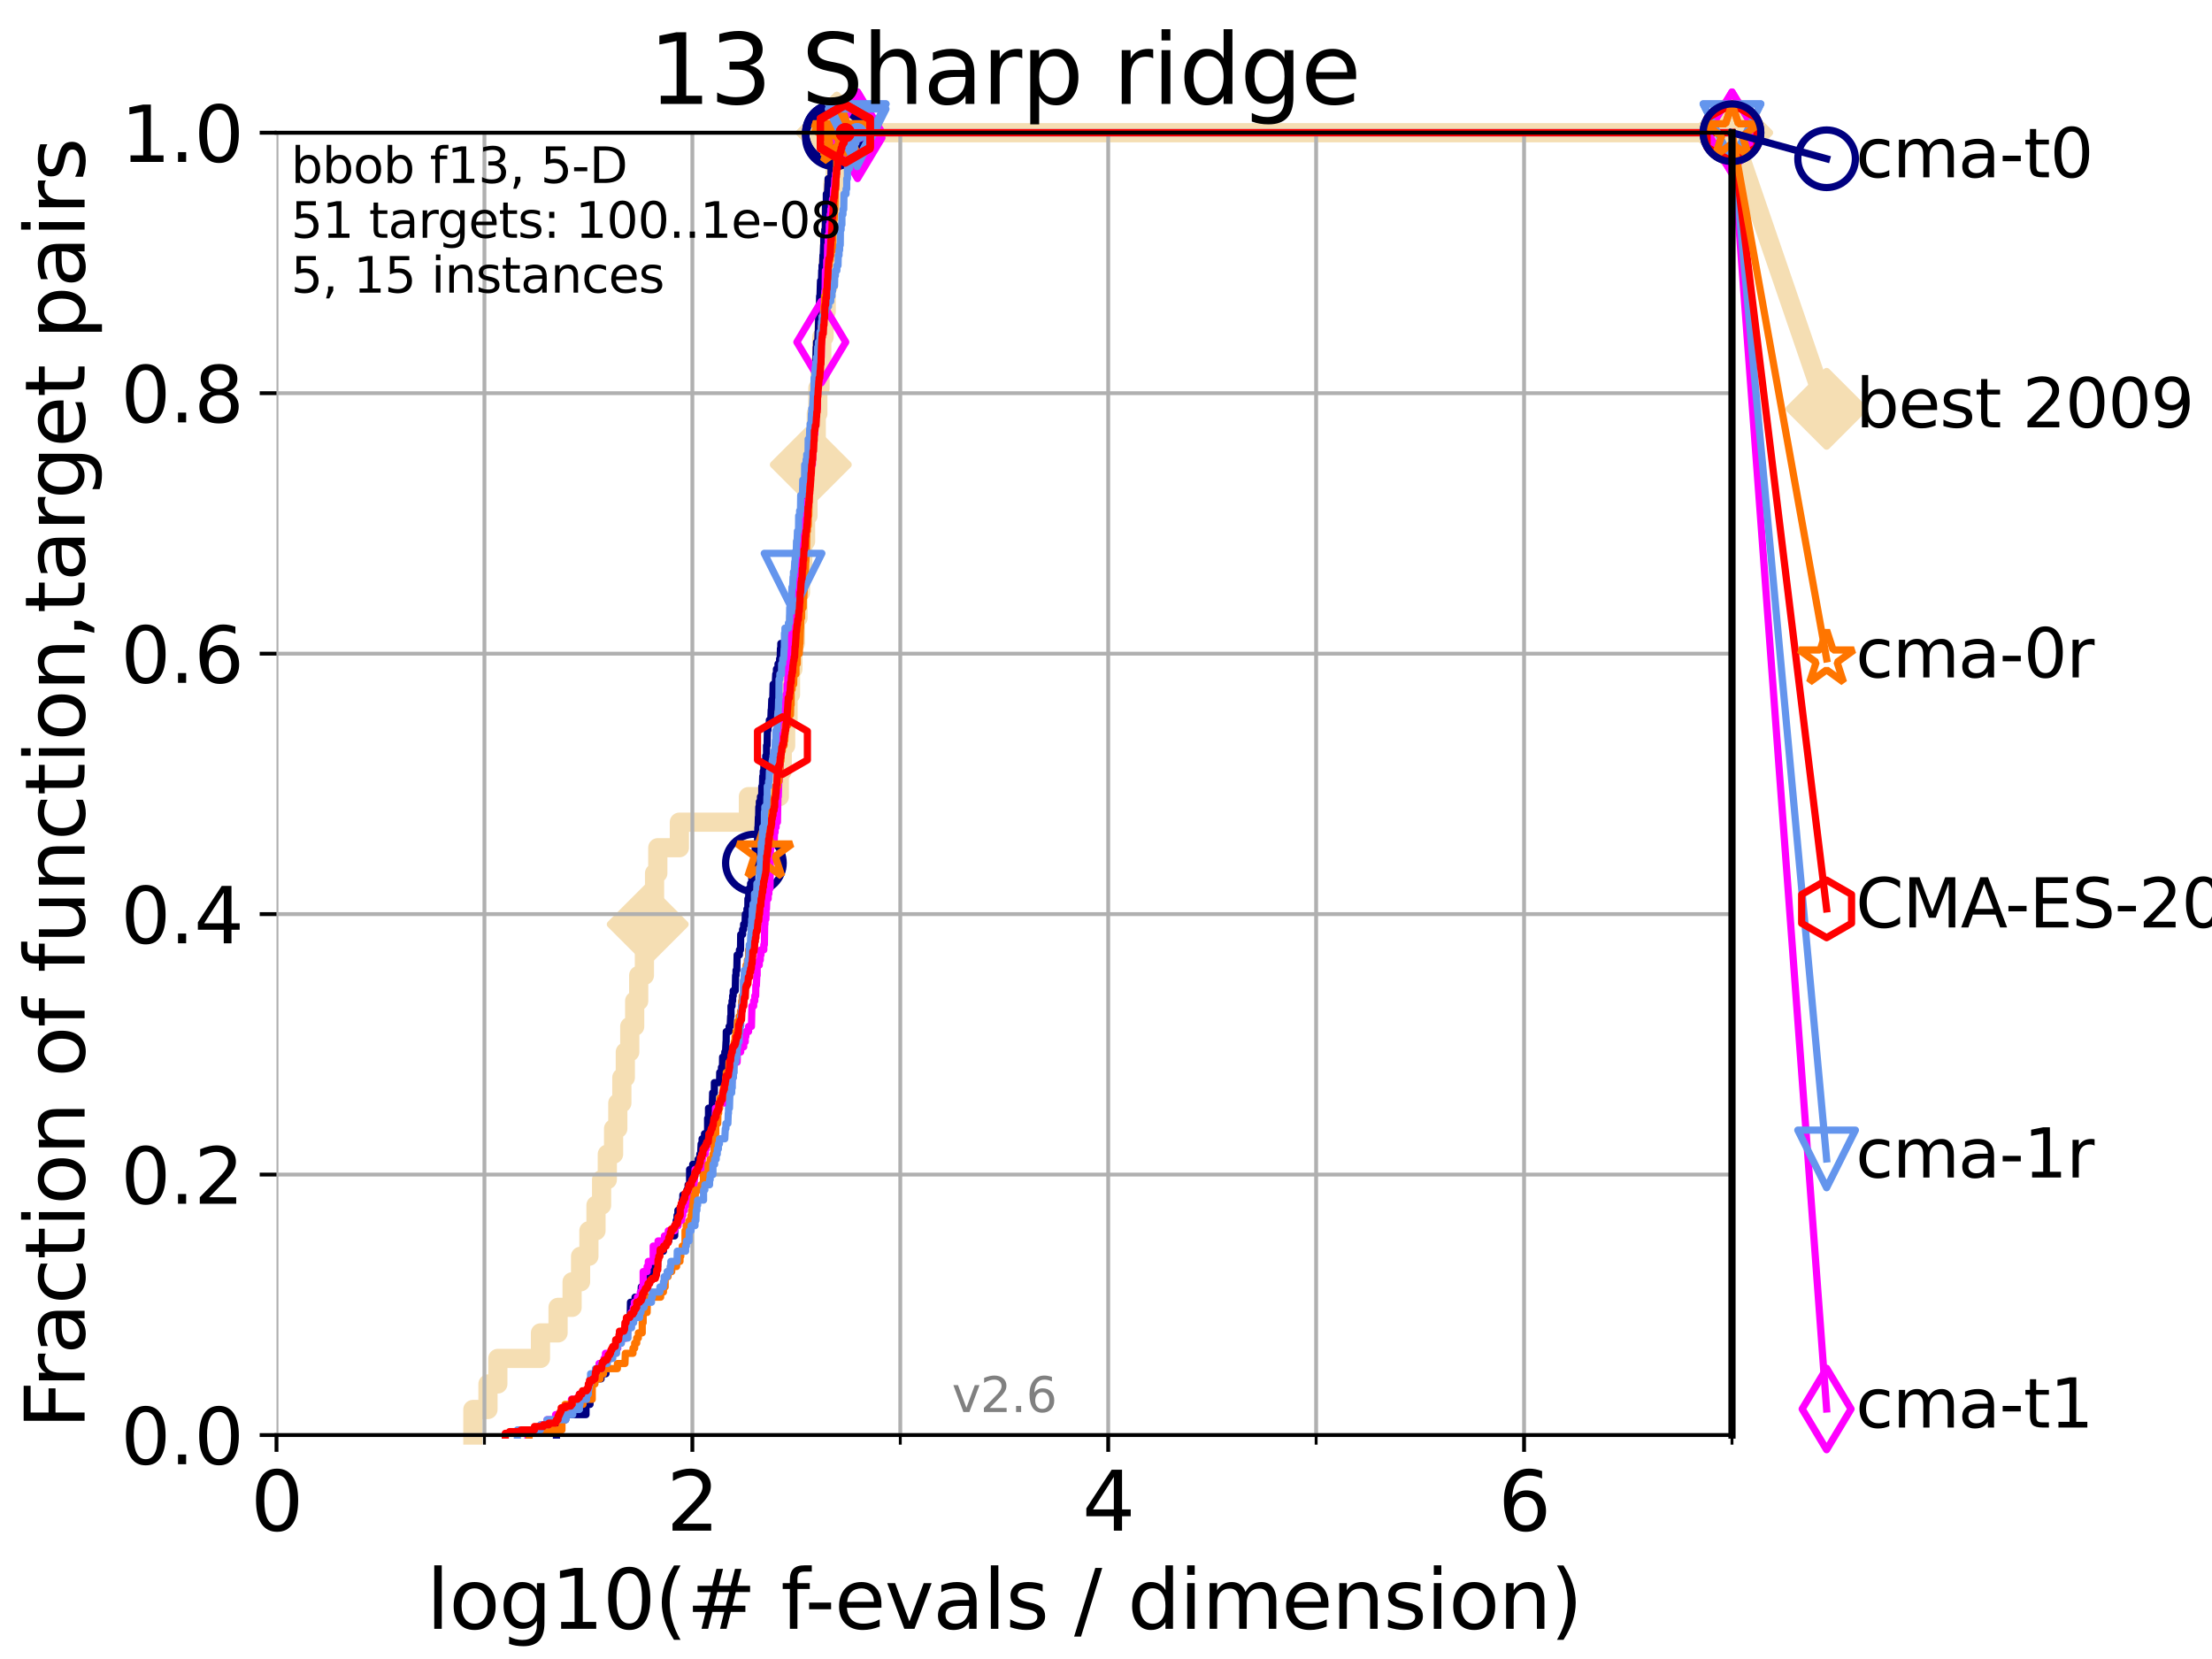<?xml version="1.0" encoding="utf-8" standalone="no"?>
<!DOCTYPE svg PUBLIC "-//W3C//DTD SVG 1.1//EN"
  "http://www.w3.org/Graphics/SVG/1.1/DTD/svg11.dtd">
<svg xmlns:xlink="http://www.w3.org/1999/xlink" width="460.8pt" height="345.6pt" viewBox="0 0 460.8 345.6" xmlns="http://www.w3.org/2000/svg" version="1.1">
 <defs>
  <style type="text/css">*{stroke-linejoin: round; stroke-linecap: butt}</style>
 </defs>
 <g id="figure_1">
  <g id="patch_1">
   <path d="M 0 345.6 
L 460.8 345.6 
L 460.8 0 
L 0 0 
z
" style="fill: #ffffff"/>
  </g>
  <g id="axes_1">
   <g id="patch_2">
    <path d="M 57.6 298.944 
L 360.806 298.944 
L 360.806 27.648 
L 57.6 27.648 
z
" style="fill: #ffffff"/>
   </g>
   <g id="line2d_1">
    <path d="M 98.51 298.944 
L 98.51 293.624 
L 101.653 293.624 
L 101.653 288.305 
L 103.707 288.305 
L 103.707 282.985 
L 112.589 282.985 
L 112.589 277.666 
L 116.253 277.666 
L 116.253 272.346 
L 119.177 272.346 
L 119.177 267.027 
L 120.944 267.027 
L 120.944 261.707 
L 122.678 261.707 
L 122.678 256.388 
L 124.156 256.388 
L 124.156 251.068 
L 125.322 251.068 
L 125.322 245.749 
L 126.517 245.749 
L 126.517 240.429 
L 127.822 240.429 
L 127.822 235.11 
L 128.701 235.11 
L 128.701 229.79 
L 129.541 229.79 
L 129.541 224.471 
L 130.266 224.471 
L 130.266 219.151 
L 131.191 219.151 
L 131.191 213.832 
L 132.216 213.832 
L 132.216 208.512 
L 133.052 208.512 
L 133.052 203.192 
L 134.241 203.192 
L 134.241 197.873 
L 134.932 197.873 
L 134.932 192.553 
L 135.776 192.553 
L 135.776 187.234 
L 136.357 187.234 
L 136.357 181.914 
L 137.031 181.914 
L 137.031 176.595 
L 141.524 176.595 
L 141.524 171.275 
L 155.904 171.275 
L 155.904 165.956 
L 162.349 165.956 
L 162.349 160.636 
L 162.957 160.636 
L 162.957 155.317 
L 163.666 155.317 
L 163.666 149.997 
L 164.168 149.997 
L 164.168 144.678 
L 164.683 144.678 
L 164.683 139.358 
L 165.183 139.358 
L 165.183 134.039 
L 165.695 134.039 
L 165.695 128.719 
L 166.252 128.719 
L 166.252 123.4 
L 166.758 123.4 
L 166.758 118.08 
L 167.229 118.08 
L 167.229 112.76 
L 167.818 112.76 
L 167.818 107.441 
L 168.316 107.441 
L 168.316 102.121 
L 168.903 102.121 
L 168.903 96.802 
L 169.364 96.802 
L 169.364 91.482 
L 170.044 91.482 
L 170.044 86.163 
L 170.374 86.163 
L 170.374 80.843 
L 170.828 80.843 
L 170.828 75.524 
L 171.191 75.524 
L 171.191 70.204 
L 171.678 70.204 
L 171.678 64.885 
L 172.119 64.885 
L 172.119 59.565 
L 172.566 59.565 
L 172.566 54.246 
L 172.815 54.246 
L 172.815 48.926 
L 173.101 48.926 
L 173.101 43.607 
L 173.51 43.607 
L 173.51 38.287 
L 174.011 38.287 
L 174.011 32.968 
L 174.325 32.968 
L 174.325 27.648 
L 360.806 27.648 
" style="fill: none; stroke: #f5deb3; stroke-width: 4; stroke-linecap: square"/>
   </g>
   <g id="line2d_2">
    <defs>
     <path id="mdb6d5f81f1" d="M -0 7.778 
L 7.778 0 
L 0 -7.778 
L -7.778 -0 
z
" style="stroke: #f5deb3; stroke-width: 1.5; stroke-linejoin: miter"/>
    </defs>
    <g>
     <use xlink:href="#mdb6d5f81f1" x="134.932" y="192.553" style="fill: #f5deb3; stroke: #f5deb3; stroke-width: 1.5; stroke-linejoin: miter"/>
     <use xlink:href="#mdb6d5f81f1" x="168.903" y="96.802" style="fill: #f5deb3; stroke: #f5deb3; stroke-width: 1.5; stroke-linejoin: miter"/>
     <use xlink:href="#mdb6d5f81f1" x="174.325" y="27.648" style="fill: #f5deb3; stroke: #f5deb3; stroke-width: 1.5; stroke-linejoin: miter"/>
     <use xlink:href="#mdb6d5f81f1" x="174.325" y="27.648" style="fill: #f5deb3; stroke: #f5deb3; stroke-width: 1.5; stroke-linejoin: miter"/>
     <use xlink:href="#mdb6d5f81f1" x="360.806" y="27.648" style="fill: #f5deb3; stroke: #f5deb3; stroke-width: 1.5; stroke-linejoin: miter"/>
    </g>
   </g>
   <g id="line2d_3">
    <path style="fill: none; stroke: #f5deb3; stroke-width: 4; stroke-linecap: square"/>
    <g/>
   </g>
   <g id="line2d_4">
    <path d="M 360.806 27.648 
L 380.515 85.163 
" style="fill: none; stroke: #f5deb3; stroke-width: 4; stroke-linecap: square"/>
    <g>
     <use xlink:href="#mdb6d5f81f1" x="360.806" y="27.648" style="fill: #f5deb3; stroke: #f5deb3; stroke-width: 1.5; stroke-linejoin: miter"/>
     <use xlink:href="#mdb6d5f81f1" x="380.515" y="85.163" style="fill: #f5deb3; stroke: #f5deb3; stroke-width: 1.5; stroke-linejoin: miter"/>
    </g>
   </g>
   <g id="matplotlib.axis_1">
    <g id="xtick_1">
     <g id="line2d_5">
      <path d="M 57.6 298.944 
L 57.6 27.648 
" clip-path="url(#pbf40e5d593)" style="fill: none; stroke: #b0b0b0; stroke-width: 0.8; stroke-linecap: square"/>
     </g>
     <g id="line2d_6">
      <defs>
       <path id="mad814d2066" d="M 0 0 
L 0 3.5 
" style="stroke: #000000; stroke-width: 0.8"/>
      </defs>
      <g>
       <use xlink:href="#mad814d2066" x="57.6" y="298.944" style="stroke: #000000; stroke-width: 0.8"/>
      </g>
     </g>
     <g id="text_1">
      <!-- 0 -->
      <g transform="translate(52.192 318.861)scale(0.17 -0.17)">
       <defs>
        <path id="DejaVuSans-30" d="M 2034 4250 
Q 1547 4250 1301 3770 
Q 1056 3291 1056 2328 
Q 1056 1369 1301 889 
Q 1547 409 2034 409 
Q 2525 409 2770 889 
Q 3016 1369 3016 2328 
Q 3016 3291 2770 3770 
Q 2525 4250 2034 4250 
z
M 2034 4750 
Q 2819 4750 3233 4129 
Q 3647 3509 3647 2328 
Q 3647 1150 3233 529 
Q 2819 -91 2034 -91 
Q 1250 -91 836 529 
Q 422 1150 422 2328 
Q 422 3509 836 4129 
Q 1250 4750 2034 4750 
z
" transform="scale(0.016)"/>
       </defs>
       <use xlink:href="#DejaVuSans-30"/>
      </g>
     </g>
    </g>
    <g id="xtick_2">
     <g id="line2d_7">
      <path d="M 144.23 298.944 
L 144.23 27.648 
" clip-path="url(#pbf40e5d593)" style="fill: none; stroke: #b0b0b0; stroke-width: 0.8; stroke-linecap: square"/>
     </g>
     <g id="line2d_8">
      <g>
       <use xlink:href="#mad814d2066" x="144.23" y="298.944" style="stroke: #000000; stroke-width: 0.8"/>
      </g>
     </g>
     <g id="text_2">
      <!-- 2 -->
      <g transform="translate(138.822 318.861)scale(0.17 -0.17)">
       <defs>
        <path id="DejaVuSans-32" d="M 1228 531 
L 3431 531 
L 3431 0 
L 469 0 
L 469 531 
Q 828 903 1448 1529 
Q 2069 2156 2228 2338 
Q 2531 2678 2651 2914 
Q 2772 3150 2772 3378 
Q 2772 3750 2511 3984 
Q 2250 4219 1831 4219 
Q 1534 4219 1204 4116 
Q 875 4013 500 3803 
L 500 4441 
Q 881 4594 1212 4672 
Q 1544 4750 1819 4750 
Q 2544 4750 2975 4387 
Q 3406 4025 3406 3419 
Q 3406 3131 3298 2873 
Q 3191 2616 2906 2266 
Q 2828 2175 2409 1742 
Q 1991 1309 1228 531 
z
" transform="scale(0.016)"/>
       </defs>
       <use xlink:href="#DejaVuSans-32"/>
      </g>
     </g>
    </g>
    <g id="xtick_3">
     <g id="line2d_9">
      <path d="M 230.861 298.944 
L 230.861 27.648 
" clip-path="url(#pbf40e5d593)" style="fill: none; stroke: #b0b0b0; stroke-width: 0.8; stroke-linecap: square"/>
     </g>
     <g id="line2d_10">
      <g>
       <use xlink:href="#mad814d2066" x="230.861" y="298.944" style="stroke: #000000; stroke-width: 0.8"/>
      </g>
     </g>
     <g id="text_3">
      <!-- 4 -->
      <g transform="translate(225.453 318.861)scale(0.17 -0.17)">
       <defs>
        <path id="DejaVuSans-34" d="M 2419 4116 
L 825 1625 
L 2419 1625 
L 2419 4116 
z
M 2253 4666 
L 3047 4666 
L 3047 1625 
L 3713 1625 
L 3713 1100 
L 3047 1100 
L 3047 0 
L 2419 0 
L 2419 1100 
L 313 1100 
L 313 1709 
L 2253 4666 
z
" transform="scale(0.016)"/>
       </defs>
       <use xlink:href="#DejaVuSans-34"/>
      </g>
     </g>
    </g>
    <g id="xtick_4">
     <g id="line2d_11">
      <path d="M 317.491 298.944 
L 317.491 27.648 
" clip-path="url(#pbf40e5d593)" style="fill: none; stroke: #b0b0b0; stroke-width: 0.8; stroke-linecap: square"/>
     </g>
     <g id="line2d_12">
      <g>
       <use xlink:href="#mad814d2066" x="317.491" y="298.944" style="stroke: #000000; stroke-width: 0.8"/>
      </g>
     </g>
     <g id="text_4">
      <!-- 6 -->
      <g transform="translate(312.083 318.861)scale(0.17 -0.17)">
       <defs>
        <path id="DejaVuSans-36" d="M 2113 2584 
Q 1688 2584 1439 2293 
Q 1191 2003 1191 1497 
Q 1191 994 1439 701 
Q 1688 409 2113 409 
Q 2538 409 2786 701 
Q 3034 994 3034 1497 
Q 3034 2003 2786 2293 
Q 2538 2584 2113 2584 
z
M 3366 4563 
L 3366 3988 
Q 3128 4100 2886 4159 
Q 2644 4219 2406 4219 
Q 1781 4219 1451 3797 
Q 1122 3375 1075 2522 
Q 1259 2794 1537 2939 
Q 1816 3084 2150 3084 
Q 2853 3084 3261 2657 
Q 3669 2231 3669 1497 
Q 3669 778 3244 343 
Q 2819 -91 2113 -91 
Q 1303 -91 875 529 
Q 447 1150 447 2328 
Q 447 3434 972 4092 
Q 1497 4750 2381 4750 
Q 2619 4750 2861 4703 
Q 3103 4656 3366 4563 
z
" transform="scale(0.016)"/>
       </defs>
       <use xlink:href="#DejaVuSans-36"/>
      </g>
     </g>
    </g>
    <g id="xtick_5">
     <g id="line2d_13">
      <path d="M 100.915 298.944 
L 100.915 27.648 
" clip-path="url(#pbf40e5d593)" style="fill: none; stroke: #b0b0b0; stroke-width: 0.8; stroke-linecap: square"/>
     </g>
     <g id="line2d_14">
      <defs>
       <path id="mb65928835b" d="M 0 0 
L 0 2 
" style="stroke: #000000; stroke-width: 0.6"/>
      </defs>
      <g>
       <use xlink:href="#mb65928835b" x="100.915" y="298.944" style="stroke: #000000; stroke-width: 0.6"/>
      </g>
     </g>
    </g>
    <g id="xtick_6">
     <g id="line2d_15">
      <path d="M 187.546 298.944 
L 187.546 27.648 
" clip-path="url(#pbf40e5d593)" style="fill: none; stroke: #b0b0b0; stroke-width: 0.8; stroke-linecap: square"/>
     </g>
     <g id="line2d_16">
      <g>
       <use xlink:href="#mb65928835b" x="187.546" y="298.944" style="stroke: #000000; stroke-width: 0.6"/>
      </g>
     </g>
    </g>
    <g id="xtick_7">
     <g id="line2d_17">
      <path d="M 274.176 298.944 
L 274.176 27.648 
" clip-path="url(#pbf40e5d593)" style="fill: none; stroke: #b0b0b0; stroke-width: 0.8; stroke-linecap: square"/>
     </g>
     <g id="line2d_18">
      <g>
       <use xlink:href="#mb65928835b" x="274.176" y="298.944" style="stroke: #000000; stroke-width: 0.6"/>
      </g>
     </g>
    </g>
    <g id="xtick_8">
     <g id="line2d_19">
      <path d="M 360.806 298.944 
L 360.806 27.648 
" clip-path="url(#pbf40e5d593)" style="fill: none; stroke: #b0b0b0; stroke-width: 0.8; stroke-linecap: square"/>
     </g>
     <g id="line2d_20">
      <g>
       <use xlink:href="#mb65928835b" x="360.806" y="298.944" style="stroke: #000000; stroke-width: 0.6"/>
      </g>
     </g>
    </g>
    <g id="text_5">
     <!-- log10(# f-evals / dimension) -->
     <g transform="translate(88.823 339.314)scale(0.17 -0.17)">
      <defs>
       <path id="DejaVuSans-6c" d="M 603 4863 
L 1178 4863 
L 1178 0 
L 603 0 
L 603 4863 
z
" transform="scale(0.016)"/>
       <path id="DejaVuSans-6f" d="M 1959 3097 
Q 1497 3097 1228 2736 
Q 959 2375 959 1747 
Q 959 1119 1226 758 
Q 1494 397 1959 397 
Q 2419 397 2687 759 
Q 2956 1122 2956 1747 
Q 2956 2369 2687 2733 
Q 2419 3097 1959 3097 
z
M 1959 3584 
Q 2709 3584 3137 3096 
Q 3566 2609 3566 1747 
Q 3566 888 3137 398 
Q 2709 -91 1959 -91 
Q 1206 -91 779 398 
Q 353 888 353 1747 
Q 353 2609 779 3096 
Q 1206 3584 1959 3584 
z
" transform="scale(0.016)"/>
       <path id="DejaVuSans-67" d="M 2906 1791 
Q 2906 2416 2648 2759 
Q 2391 3103 1925 3103 
Q 1463 3103 1205 2759 
Q 947 2416 947 1791 
Q 947 1169 1205 825 
Q 1463 481 1925 481 
Q 2391 481 2648 825 
Q 2906 1169 2906 1791 
z
M 3481 434 
Q 3481 -459 3084 -895 
Q 2688 -1331 1869 -1331 
Q 1566 -1331 1297 -1286 
Q 1028 -1241 775 -1147 
L 775 -588 
Q 1028 -725 1275 -790 
Q 1522 -856 1778 -856 
Q 2344 -856 2625 -561 
Q 2906 -266 2906 331 
L 2906 616 
Q 2728 306 2450 153 
Q 2172 0 1784 0 
Q 1141 0 747 490 
Q 353 981 353 1791 
Q 353 2603 747 3093 
Q 1141 3584 1784 3584 
Q 2172 3584 2450 3431 
Q 2728 3278 2906 2969 
L 2906 3500 
L 3481 3500 
L 3481 434 
z
" transform="scale(0.016)"/>
       <path id="DejaVuSans-31" d="M 794 531 
L 1825 531 
L 1825 4091 
L 703 3866 
L 703 4441 
L 1819 4666 
L 2450 4666 
L 2450 531 
L 3481 531 
L 3481 0 
L 794 0 
L 794 531 
z
" transform="scale(0.016)"/>
       <path id="DejaVuSans-28" d="M 1984 4856 
Q 1566 4138 1362 3434 
Q 1159 2731 1159 2009 
Q 1159 1288 1364 580 
Q 1569 -128 1984 -844 
L 1484 -844 
Q 1016 -109 783 600 
Q 550 1309 550 2009 
Q 550 2706 781 3412 
Q 1013 4119 1484 4856 
L 1984 4856 
z
" transform="scale(0.016)"/>
       <path id="DejaVuSans-23" d="M 3272 2816 
L 2363 2816 
L 2100 1772 
L 3016 1772 
L 3272 2816 
z
M 2803 4594 
L 2478 3297 
L 3391 3297 
L 3719 4594 
L 4219 4594 
L 3897 3297 
L 4872 3297 
L 4872 2816 
L 3775 2816 
L 3519 1772 
L 4513 1772 
L 4513 1294 
L 3397 1294 
L 3072 0 
L 2572 0 
L 2894 1294 
L 1978 1294 
L 1656 0 
L 1153 0 
L 1478 1294 
L 494 1294 
L 494 1772 
L 1594 1772 
L 1856 2816 
L 850 2816 
L 850 3297 
L 1978 3297 
L 2297 4594 
L 2803 4594 
z
" transform="scale(0.016)"/>
       <path id="DejaVuSans-20" transform="scale(0.016)"/>
       <path id="DejaVuSans-66" d="M 2375 4863 
L 2375 4384 
L 1825 4384 
Q 1516 4384 1395 4259 
Q 1275 4134 1275 3809 
L 1275 3500 
L 2222 3500 
L 2222 3053 
L 1275 3053 
L 1275 0 
L 697 0 
L 697 3053 
L 147 3053 
L 147 3500 
L 697 3500 
L 697 3744 
Q 697 4328 969 4595 
Q 1241 4863 1831 4863 
L 2375 4863 
z
" transform="scale(0.016)"/>
       <path id="DejaVuSans-2d" d="M 313 2009 
L 1997 2009 
L 1997 1497 
L 313 1497 
L 313 2009 
z
" transform="scale(0.016)"/>
       <path id="DejaVuSans-65" d="M 3597 1894 
L 3597 1613 
L 953 1613 
Q 991 1019 1311 708 
Q 1631 397 2203 397 
Q 2534 397 2845 478 
Q 3156 559 3463 722 
L 3463 178 
Q 3153 47 2828 -22 
Q 2503 -91 2169 -91 
Q 1331 -91 842 396 
Q 353 884 353 1716 
Q 353 2575 817 3079 
Q 1281 3584 2069 3584 
Q 2775 3584 3186 3129 
Q 3597 2675 3597 1894 
z
M 3022 2063 
Q 3016 2534 2758 2815 
Q 2500 3097 2075 3097 
Q 1594 3097 1305 2825 
Q 1016 2553 972 2059 
L 3022 2063 
z
" transform="scale(0.016)"/>
       <path id="DejaVuSans-76" d="M 191 3500 
L 800 3500 
L 1894 563 
L 2988 3500 
L 3597 3500 
L 2284 0 
L 1503 0 
L 191 3500 
z
" transform="scale(0.016)"/>
       <path id="DejaVuSans-61" d="M 2194 1759 
Q 1497 1759 1228 1600 
Q 959 1441 959 1056 
Q 959 750 1161 570 
Q 1363 391 1709 391 
Q 2188 391 2477 730 
Q 2766 1069 2766 1631 
L 2766 1759 
L 2194 1759 
z
M 3341 1997 
L 3341 0 
L 2766 0 
L 2766 531 
Q 2569 213 2275 61 
Q 1981 -91 1556 -91 
Q 1019 -91 701 211 
Q 384 513 384 1019 
Q 384 1609 779 1909 
Q 1175 2209 1959 2209 
L 2766 2209 
L 2766 2266 
Q 2766 2663 2505 2880 
Q 2244 3097 1772 3097 
Q 1472 3097 1187 3025 
Q 903 2953 641 2809 
L 641 3341 
Q 956 3463 1253 3523 
Q 1550 3584 1831 3584 
Q 2591 3584 2966 3190 
Q 3341 2797 3341 1997 
z
" transform="scale(0.016)"/>
       <path id="DejaVuSans-73" d="M 2834 3397 
L 2834 2853 
Q 2591 2978 2328 3040 
Q 2066 3103 1784 3103 
Q 1356 3103 1142 2972 
Q 928 2841 928 2578 
Q 928 2378 1081 2264 
Q 1234 2150 1697 2047 
L 1894 2003 
Q 2506 1872 2764 1633 
Q 3022 1394 3022 966 
Q 3022 478 2636 193 
Q 2250 -91 1575 -91 
Q 1294 -91 989 -36 
Q 684 19 347 128 
L 347 722 
Q 666 556 975 473 
Q 1284 391 1588 391 
Q 1994 391 2212 530 
Q 2431 669 2431 922 
Q 2431 1156 2273 1281 
Q 2116 1406 1581 1522 
L 1381 1569 
Q 847 1681 609 1914 
Q 372 2147 372 2553 
Q 372 3047 722 3315 
Q 1072 3584 1716 3584 
Q 2034 3584 2315 3537 
Q 2597 3491 2834 3397 
z
" transform="scale(0.016)"/>
       <path id="DejaVuSans-2f" d="M 1625 4666 
L 2156 4666 
L 531 -594 
L 0 -594 
L 1625 4666 
z
" transform="scale(0.016)"/>
       <path id="DejaVuSans-64" d="M 2906 2969 
L 2906 4863 
L 3481 4863 
L 3481 0 
L 2906 0 
L 2906 525 
Q 2725 213 2448 61 
Q 2172 -91 1784 -91 
Q 1150 -91 751 415 
Q 353 922 353 1747 
Q 353 2572 751 3078 
Q 1150 3584 1784 3584 
Q 2172 3584 2448 3432 
Q 2725 3281 2906 2969 
z
M 947 1747 
Q 947 1113 1208 752 
Q 1469 391 1925 391 
Q 2381 391 2643 752 
Q 2906 1113 2906 1747 
Q 2906 2381 2643 2742 
Q 2381 3103 1925 3103 
Q 1469 3103 1208 2742 
Q 947 2381 947 1747 
z
" transform="scale(0.016)"/>
       <path id="DejaVuSans-69" d="M 603 3500 
L 1178 3500 
L 1178 0 
L 603 0 
L 603 3500 
z
M 603 4863 
L 1178 4863 
L 1178 4134 
L 603 4134 
L 603 4863 
z
" transform="scale(0.016)"/>
       <path id="DejaVuSans-6d" d="M 3328 2828 
Q 3544 3216 3844 3400 
Q 4144 3584 4550 3584 
Q 5097 3584 5394 3201 
Q 5691 2819 5691 2113 
L 5691 0 
L 5113 0 
L 5113 2094 
Q 5113 2597 4934 2840 
Q 4756 3084 4391 3084 
Q 3944 3084 3684 2787 
Q 3425 2491 3425 1978 
L 3425 0 
L 2847 0 
L 2847 2094 
Q 2847 2600 2669 2842 
Q 2491 3084 2119 3084 
Q 1678 3084 1418 2786 
Q 1159 2488 1159 1978 
L 1159 0 
L 581 0 
L 581 3500 
L 1159 3500 
L 1159 2956 
Q 1356 3278 1631 3431 
Q 1906 3584 2284 3584 
Q 2666 3584 2933 3390 
Q 3200 3197 3328 2828 
z
" transform="scale(0.016)"/>
       <path id="DejaVuSans-6e" d="M 3513 2113 
L 3513 0 
L 2938 0 
L 2938 2094 
Q 2938 2591 2744 2837 
Q 2550 3084 2163 3084 
Q 1697 3084 1428 2787 
Q 1159 2491 1159 1978 
L 1159 0 
L 581 0 
L 581 3500 
L 1159 3500 
L 1159 2956 
Q 1366 3272 1645 3428 
Q 1925 3584 2291 3584 
Q 2894 3584 3203 3211 
Q 3513 2838 3513 2113 
z
" transform="scale(0.016)"/>
       <path id="DejaVuSans-29" d="M 513 4856 
L 1013 4856 
Q 1481 4119 1714 3412 
Q 1947 2706 1947 2009 
Q 1947 1309 1714 600 
Q 1481 -109 1013 -844 
L 513 -844 
Q 928 -128 1133 580 
Q 1338 1288 1338 2009 
Q 1338 2731 1133 3434 
Q 928 4138 513 4856 
z
" transform="scale(0.016)"/>
      </defs>
      <use xlink:href="#DejaVuSans-6c"/>
      <use xlink:href="#DejaVuSans-6f" x="27.783"/>
      <use xlink:href="#DejaVuSans-67" x="88.965"/>
      <use xlink:href="#DejaVuSans-31" x="152.441"/>
      <use xlink:href="#DejaVuSans-30" x="216.064"/>
      <use xlink:href="#DejaVuSans-28" x="279.688"/>
      <use xlink:href="#DejaVuSans-23" x="318.701"/>
      <use xlink:href="#DejaVuSans-20" x="402.49"/>
      <use xlink:href="#DejaVuSans-66" x="434.277"/>
      <use xlink:href="#DejaVuSans-2d" x="463.982"/>
      <use xlink:href="#DejaVuSans-65" x="500.066"/>
      <use xlink:href="#DejaVuSans-76" x="561.59"/>
      <use xlink:href="#DejaVuSans-61" x="620.77"/>
      <use xlink:href="#DejaVuSans-6c" x="682.049"/>
      <use xlink:href="#DejaVuSans-73" x="709.832"/>
      <use xlink:href="#DejaVuSans-20" x="761.932"/>
      <use xlink:href="#DejaVuSans-2f" x="793.719"/>
      <use xlink:href="#DejaVuSans-20" x="827.41"/>
      <use xlink:href="#DejaVuSans-64" x="859.197"/>
      <use xlink:href="#DejaVuSans-69" x="922.674"/>
      <use xlink:href="#DejaVuSans-6d" x="950.457"/>
      <use xlink:href="#DejaVuSans-65" x="1047.869"/>
      <use xlink:href="#DejaVuSans-6e" x="1109.393"/>
      <use xlink:href="#DejaVuSans-73" x="1172.771"/>
      <use xlink:href="#DejaVuSans-69" x="1224.871"/>
      <use xlink:href="#DejaVuSans-6f" x="1252.654"/>
      <use xlink:href="#DejaVuSans-6e" x="1313.836"/>
      <use xlink:href="#DejaVuSans-29" x="1377.215"/>
     </g>
    </g>
   </g>
   <g id="matplotlib.axis_2">
    <g id="ytick_1">
     <g id="line2d_21">
      <path d="M 57.6 298.944 
L 360.806 298.944 
" clip-path="url(#pbf40e5d593)" style="fill: none; stroke: #b0b0b0; stroke-width: 0.8; stroke-linecap: square"/>
     </g>
     <g id="line2d_22">
      <defs>
       <path id="m5df1caf0da" d="M 0 0 
L -3.5 0 
" style="stroke: #000000; stroke-width: 0.8"/>
      </defs>
      <g>
       <use xlink:href="#m5df1caf0da" x="57.6" y="298.944" style="stroke: #000000; stroke-width: 0.8"/>
      </g>
     </g>
     <g id="text_6">
      <!-- 0.0 -->
      <g transform="translate(25.155 305.023)scale(0.16 -0.16)">
       <defs>
        <path id="DejaVuSans-2e" d="M 684 794 
L 1344 794 
L 1344 0 
L 684 0 
L 684 794 
z
" transform="scale(0.016)"/>
       </defs>
       <use xlink:href="#DejaVuSans-30"/>
       <use xlink:href="#DejaVuSans-2e" x="63.623"/>
       <use xlink:href="#DejaVuSans-30" x="95.41"/>
      </g>
     </g>
    </g>
    <g id="ytick_2">
     <g id="line2d_23">
      <path d="M 57.6 244.685 
L 360.806 244.685 
" clip-path="url(#pbf40e5d593)" style="fill: none; stroke: #b0b0b0; stroke-width: 0.8; stroke-linecap: square"/>
     </g>
     <g id="line2d_24">
      <g>
       <use xlink:href="#m5df1caf0da" x="57.6" y="244.685" style="stroke: #000000; stroke-width: 0.8"/>
      </g>
     </g>
     <g id="text_7">
      <!-- 0.2 -->
      <g transform="translate(25.155 250.764)scale(0.16 -0.16)">
       <use xlink:href="#DejaVuSans-30"/>
       <use xlink:href="#DejaVuSans-2e" x="63.623"/>
       <use xlink:href="#DejaVuSans-32" x="95.41"/>
      </g>
     </g>
    </g>
    <g id="ytick_3">
     <g id="line2d_25">
      <path d="M 57.6 190.426 
L 360.806 190.426 
" clip-path="url(#pbf40e5d593)" style="fill: none; stroke: #b0b0b0; stroke-width: 0.8; stroke-linecap: square"/>
     </g>
     <g id="line2d_26">
      <g>
       <use xlink:href="#m5df1caf0da" x="57.6" y="190.426" style="stroke: #000000; stroke-width: 0.8"/>
      </g>
     </g>
     <g id="text_8">
      <!-- 0.4 -->
      <g transform="translate(25.155 196.504)scale(0.16 -0.16)">
       <use xlink:href="#DejaVuSans-30"/>
       <use xlink:href="#DejaVuSans-2e" x="63.623"/>
       <use xlink:href="#DejaVuSans-34" x="95.41"/>
      </g>
     </g>
    </g>
    <g id="ytick_4">
     <g id="line2d_27">
      <path d="M 57.6 136.166 
L 360.806 136.166 
" clip-path="url(#pbf40e5d593)" style="fill: none; stroke: #b0b0b0; stroke-width: 0.8; stroke-linecap: square"/>
     </g>
     <g id="line2d_28">
      <g>
       <use xlink:href="#m5df1caf0da" x="57.6" y="136.166" style="stroke: #000000; stroke-width: 0.8"/>
      </g>
     </g>
     <g id="text_9">
      <!-- 0.6 -->
      <g transform="translate(25.155 142.245)scale(0.16 -0.16)">
       <use xlink:href="#DejaVuSans-30"/>
       <use xlink:href="#DejaVuSans-2e" x="63.623"/>
       <use xlink:href="#DejaVuSans-36" x="95.41"/>
      </g>
     </g>
    </g>
    <g id="ytick_5">
     <g id="line2d_29">
      <path d="M 57.6 81.907 
L 360.806 81.907 
" clip-path="url(#pbf40e5d593)" style="fill: none; stroke: #b0b0b0; stroke-width: 0.8; stroke-linecap: square"/>
     </g>
     <g id="line2d_30">
      <g>
       <use xlink:href="#m5df1caf0da" x="57.6" y="81.907" style="stroke: #000000; stroke-width: 0.8"/>
      </g>
     </g>
     <g id="text_10">
      <!-- 0.8 -->
      <g transform="translate(25.155 87.986)scale(0.16 -0.16)">
       <defs>
        <path id="DejaVuSans-38" d="M 2034 2216 
Q 1584 2216 1326 1975 
Q 1069 1734 1069 1313 
Q 1069 891 1326 650 
Q 1584 409 2034 409 
Q 2484 409 2743 651 
Q 3003 894 3003 1313 
Q 3003 1734 2745 1975 
Q 2488 2216 2034 2216 
z
M 1403 2484 
Q 997 2584 770 2862 
Q 544 3141 544 3541 
Q 544 4100 942 4425 
Q 1341 4750 2034 4750 
Q 2731 4750 3128 4425 
Q 3525 4100 3525 3541 
Q 3525 3141 3298 2862 
Q 3072 2584 2669 2484 
Q 3125 2378 3379 2068 
Q 3634 1759 3634 1313 
Q 3634 634 3220 271 
Q 2806 -91 2034 -91 
Q 1263 -91 848 271 
Q 434 634 434 1313 
Q 434 1759 690 2068 
Q 947 2378 1403 2484 
z
M 1172 3481 
Q 1172 3119 1398 2916 
Q 1625 2713 2034 2713 
Q 2441 2713 2670 2916 
Q 2900 3119 2900 3481 
Q 2900 3844 2670 4047 
Q 2441 4250 2034 4250 
Q 1625 4250 1398 4047 
Q 1172 3844 1172 3481 
z
" transform="scale(0.016)"/>
       </defs>
       <use xlink:href="#DejaVuSans-30"/>
       <use xlink:href="#DejaVuSans-2e" x="63.623"/>
       <use xlink:href="#DejaVuSans-38" x="95.41"/>
      </g>
     </g>
    </g>
    <g id="ytick_6">
     <g id="line2d_31">
      <path d="M 57.6 27.648 
L 360.806 27.648 
" clip-path="url(#pbf40e5d593)" style="fill: none; stroke: #b0b0b0; stroke-width: 0.8; stroke-linecap: square"/>
     </g>
     <g id="line2d_32">
      <g>
       <use xlink:href="#m5df1caf0da" x="57.6" y="27.648" style="stroke: #000000; stroke-width: 0.8"/>
      </g>
     </g>
     <g id="text_11">
      <!-- 1.0 -->
      <g transform="translate(25.155 33.727)scale(0.16 -0.16)">
       <use xlink:href="#DejaVuSans-31"/>
       <use xlink:href="#DejaVuSans-2e" x="63.623"/>
       <use xlink:href="#DejaVuSans-30" x="95.41"/>
      </g>
     </g>
    </g>
    <g id="text_12">
     <!-- Fraction of function,target pairs -->
     <g transform="translate(17.62 297.681)rotate(-90)scale(0.17 -0.17)">
      <defs>
       <path id="DejaVuSans-46" d="M 628 4666 
L 3309 4666 
L 3309 4134 
L 1259 4134 
L 1259 2759 
L 3109 2759 
L 3109 2228 
L 1259 2228 
L 1259 0 
L 628 0 
L 628 4666 
z
" transform="scale(0.016)"/>
       <path id="DejaVuSans-72" d="M 2631 2963 
Q 2534 3019 2420 3045 
Q 2306 3072 2169 3072 
Q 1681 3072 1420 2755 
Q 1159 2438 1159 1844 
L 1159 0 
L 581 0 
L 581 3500 
L 1159 3500 
L 1159 2956 
Q 1341 3275 1631 3429 
Q 1922 3584 2338 3584 
Q 2397 3584 2469 3576 
Q 2541 3569 2628 3553 
L 2631 2963 
z
" transform="scale(0.016)"/>
       <path id="DejaVuSans-63" d="M 3122 3366 
L 3122 2828 
Q 2878 2963 2633 3030 
Q 2388 3097 2138 3097 
Q 1578 3097 1268 2742 
Q 959 2388 959 1747 
Q 959 1106 1268 751 
Q 1578 397 2138 397 
Q 2388 397 2633 464 
Q 2878 531 3122 666 
L 3122 134 
Q 2881 22 2623 -34 
Q 2366 -91 2075 -91 
Q 1284 -91 818 406 
Q 353 903 353 1747 
Q 353 2603 823 3093 
Q 1294 3584 2113 3584 
Q 2378 3584 2631 3529 
Q 2884 3475 3122 3366 
z
" transform="scale(0.016)"/>
       <path id="DejaVuSans-74" d="M 1172 4494 
L 1172 3500 
L 2356 3500 
L 2356 3053 
L 1172 3053 
L 1172 1153 
Q 1172 725 1289 603 
Q 1406 481 1766 481 
L 2356 481 
L 2356 0 
L 1766 0 
Q 1100 0 847 248 
Q 594 497 594 1153 
L 594 3053 
L 172 3053 
L 172 3500 
L 594 3500 
L 594 4494 
L 1172 4494 
z
" transform="scale(0.016)"/>
       <path id="DejaVuSans-75" d="M 544 1381 
L 544 3500 
L 1119 3500 
L 1119 1403 
Q 1119 906 1312 657 
Q 1506 409 1894 409 
Q 2359 409 2629 706 
Q 2900 1003 2900 1516 
L 2900 3500 
L 3475 3500 
L 3475 0 
L 2900 0 
L 2900 538 
Q 2691 219 2414 64 
Q 2138 -91 1772 -91 
Q 1169 -91 856 284 
Q 544 659 544 1381 
z
M 1991 3584 
L 1991 3584 
z
" transform="scale(0.016)"/>
       <path id="DejaVuSans-2c" d="M 750 794 
L 1409 794 
L 1409 256 
L 897 -744 
L 494 -744 
L 750 256 
L 750 794 
z
" transform="scale(0.016)"/>
       <path id="DejaVuSans-70" d="M 1159 525 
L 1159 -1331 
L 581 -1331 
L 581 3500 
L 1159 3500 
L 1159 2969 
Q 1341 3281 1617 3432 
Q 1894 3584 2278 3584 
Q 2916 3584 3314 3078 
Q 3713 2572 3713 1747 
Q 3713 922 3314 415 
Q 2916 -91 2278 -91 
Q 1894 -91 1617 61 
Q 1341 213 1159 525 
z
M 3116 1747 
Q 3116 2381 2855 2742 
Q 2594 3103 2138 3103 
Q 1681 3103 1420 2742 
Q 1159 2381 1159 1747 
Q 1159 1113 1420 752 
Q 1681 391 2138 391 
Q 2594 391 2855 752 
Q 3116 1113 3116 1747 
z
" transform="scale(0.016)"/>
      </defs>
      <use xlink:href="#DejaVuSans-46"/>
      <use xlink:href="#DejaVuSans-72" x="50.27"/>
      <use xlink:href="#DejaVuSans-61" x="91.383"/>
      <use xlink:href="#DejaVuSans-63" x="152.662"/>
      <use xlink:href="#DejaVuSans-74" x="207.643"/>
      <use xlink:href="#DejaVuSans-69" x="246.852"/>
      <use xlink:href="#DejaVuSans-6f" x="274.635"/>
      <use xlink:href="#DejaVuSans-6e" x="335.816"/>
      <use xlink:href="#DejaVuSans-20" x="399.195"/>
      <use xlink:href="#DejaVuSans-6f" x="430.982"/>
      <use xlink:href="#DejaVuSans-66" x="492.164"/>
      <use xlink:href="#DejaVuSans-20" x="527.369"/>
      <use xlink:href="#DejaVuSans-66" x="559.156"/>
      <use xlink:href="#DejaVuSans-75" x="594.361"/>
      <use xlink:href="#DejaVuSans-6e" x="657.74"/>
      <use xlink:href="#DejaVuSans-63" x="721.119"/>
      <use xlink:href="#DejaVuSans-74" x="776.1"/>
      <use xlink:href="#DejaVuSans-69" x="815.309"/>
      <use xlink:href="#DejaVuSans-6f" x="843.092"/>
      <use xlink:href="#DejaVuSans-6e" x="904.273"/>
      <use xlink:href="#DejaVuSans-2c" x="967.652"/>
      <use xlink:href="#DejaVuSans-74" x="999.439"/>
      <use xlink:href="#DejaVuSans-61" x="1038.648"/>
      <use xlink:href="#DejaVuSans-72" x="1099.928"/>
      <use xlink:href="#DejaVuSans-67" x="1139.291"/>
      <use xlink:href="#DejaVuSans-65" x="1202.768"/>
      <use xlink:href="#DejaVuSans-74" x="1264.291"/>
      <use xlink:href="#DejaVuSans-20" x="1303.5"/>
      <use xlink:href="#DejaVuSans-70" x="1335.287"/>
      <use xlink:href="#DejaVuSans-61" x="1398.764"/>
      <use xlink:href="#DejaVuSans-69" x="1460.043"/>
      <use xlink:href="#DejaVuSans-72" x="1487.826"/>
      <use xlink:href="#DejaVuSans-73" x="1528.939"/>
     </g>
    </g>
   </g>
   <g id="line2d_33">
    <defs>
     <path id="md5864b6c8b" d="M 0 1.5 
C 0.398 1.5 0.779 1.342 1.061 1.061 
C 1.342 0.779 1.5 0.398 1.5 0 
C 1.5 -0.398 1.342 -0.779 1.061 -1.061 
C 0.779 -1.342 0.398 -1.5 0 -1.5 
C -0.398 -1.5 -0.779 -1.342 -1.061 -1.061 
C -1.342 -0.779 -1.5 -0.398 -1.5 0 
C -1.5 0.398 -1.342 0.779 -1.061 1.061 
C -0.779 1.342 -0.398 1.5 0 1.5 
z
" style="stroke: #f5deb3"/>
    </defs>
    <g>
     <use xlink:href="#md5864b6c8b" x="174.325" y="27.648" style="fill: #f5deb3; stroke: #f5deb3"/>
     <use xlink:href="#md5864b6c8b" x="174.325" y="27.648" style="fill: #f5deb3; stroke: #f5deb3"/>
    </g>
   </g>
   <g id="line2d_34">
    <defs>
     <path id="m4ba81b593c" d="M 0 1.5 
C 0.398 1.5 0.779 1.342 1.061 1.061 
C 1.342 0.779 1.5 0.398 1.5 0 
C 1.5 -0.398 1.342 -0.779 1.061 -1.061 
C 0.779 -1.342 0.398 -1.5 0 -1.5 
C -0.398 -1.5 -0.779 -1.342 -1.061 -1.061 
C -1.342 -0.779 -1.5 -0.398 -1.5 0 
C -1.5 0.398 -1.342 0.779 -1.061 1.061 
C -0.779 1.342 -0.398 1.5 0 1.5 
z
" style="stroke: #000080"/>
    </defs>
    <g>
     <use xlink:href="#m4ba81b593c" x="173.825" y="27.648" style="fill: #000080; stroke: #000080"/>
     <use xlink:href="#m4ba81b593c" x="173.825" y="27.648" style="fill: #000080; stroke: #000080"/>
    </g>
   </g>
   <g id="line2d_35">
    <path d="M 115.918 298.944 
L 115.918 296.816 
L 116.086 296.816 
L 116.086 295.752 
L 117.849 295.752 
L 117.849 294.688 
L 122.077 294.688 
L 122.077 292.561 
L 122.913 292.561 
L 122.913 291.497 
L 123.26 291.497 
L 123.26 288.305 
L 123.601 288.305 
L 123.601 287.241 
L 125.219 287.241 
L 125.219 286.177 
L 126.226 286.177 
L 126.323 282.985 
L 127.274 282.985 
L 127.274 281.922 
L 127.822 281.922 
L 127.822 280.858 
L 128.354 280.858 
L 128.354 279.794 
L 129.376 279.794 
L 129.376 278.73 
L 130.345 278.73 
L 130.345 277.666 
L 130.502 277.666 
L 130.502 276.602 
L 130.734 276.602 
L 130.734 275.538 
L 131.266 275.538 
L 131.341 271.282 
L 132.287 271.282 
L 132.287 270.219 
L 133.524 270.219 
L 133.59 268.091 
L 134.684 268.091 
L 134.684 267.027 
L 134.87 267.027 
L 134.87 265.963 
L 135.055 265.963 
L 135.055 264.899 
L 135.835 264.899 
L 135.835 263.835 
L 136.975 263.835 
L 136.975 261.707 
L 137.196 261.707 
L 137.196 260.643 
L 138.207 260.643 
L 138.207 259.579 
L 138.464 259.579 
L 138.464 258.516 
L 139.314 258.516 
L 139.314 257.452 
L 140.543 257.452 
L 140.589 255.324 
L 140.861 255.324 
L 140.861 254.26 
L 141.04 254.26 
L 141.04 253.196 
L 141.217 253.196 
L 141.217 252.132 
L 142.08 252.132 
L 142.123 250.004 
L 142.248 250.004 
L 142.248 248.94 
L 143.106 248.94 
L 143.106 247.877 
L 143.345 247.877 
L 143.345 246.813 
L 143.657 246.813 
L 143.657 243.621 
L 144.305 243.621 
L 144.305 242.557 
L 145.433 242.557 
L 145.433 241.493 
L 145.782 241.493 
L 145.782 240.429 
L 145.955 240.429 
L 146.058 238.301 
L 146.261 238.301 
L 146.261 237.237 
L 146.761 237.237 
L 146.761 236.174 
L 147.408 236.174 
L 147.408 232.982 
L 147.597 232.982 
L 147.597 230.854 
L 148.368 230.854 
L 148.458 227.662 
L 148.815 227.662 
L 148.815 225.534 
L 149.904 225.534 
L 149.931 223.407 
L 150.289 223.407 
L 150.289 222.343 
L 150.506 222.343 
L 150.533 220.215 
L 150.985 220.215 
L 150.985 219.151 
L 151.142 219.151 
L 151.246 217.023 
L 151.272 217.023 
L 151.298 214.895 
L 151.883 214.895 
L 151.883 213.832 
L 152.107 213.832 
L 152.206 211.704 
L 152.279 211.704 
L 152.279 209.576 
L 152.499 209.576 
L 152.499 208.512 
L 152.62 208.512 
L 152.62 207.448 
L 152.74 207.448 
L 152.74 206.384 
L 153.166 206.384 
L 153.236 203.192 
L 153.329 203.192 
L 153.329 202.129 
L 153.49 202.129 
L 153.559 198.937 
L 154.034 198.937 
L 154.034 197.873 
L 154.257 197.873 
L 154.301 194.681 
L 154.693 194.681 
L 154.693 193.617 
L 154.908 193.617 
L 154.908 192.553 
L 155.204 192.553 
L 155.267 190.426 
L 155.599 190.426 
L 155.599 189.362 
L 155.783 189.362 
L 155.803 187.234 
L 155.945 187.234 
L 156.045 185.106 
L 156.364 185.106 
L 156.364 184.042 
L 156.619 184.042 
L 156.619 181.914 
L 156.735 181.914 
L 156.735 180.85 
L 156.928 180.85 
L 156.928 179.787 
L 157.156 179.787 
L 157.194 177.659 
L 157.307 177.659 
L 157.307 176.595 
L 157.771 176.595 
L 157.88 172.339 
L 157.917 172.339 
L 157.989 170.211 
L 158.044 170.211 
L 158.08 168.084 
L 158.187 168.084 
L 158.187 167.02 
L 158.419 167.02 
L 158.419 165.956 
L 158.682 165.956 
L 158.7 163.828 
L 158.822 163.828 
L 158.891 161.7 
L 158.994 161.7 
L 158.994 160.636 
L 159.131 160.636 
L 159.131 159.572 
L 159.317 159.572 
L 159.317 158.508 
L 159.519 158.508 
L 159.519 157.445 
L 159.685 157.445 
L 159.685 155.317 
L 159.8 155.317 
L 159.866 152.125 
L 159.98 152.125 
L 159.98 151.061 
L 160.271 151.061 
L 160.271 149.997 
L 160.573 149.997 
L 160.652 147.869 
L 160.699 147.869 
L 160.778 145.742 
L 160.979 145.742 
L 161.056 142.55 
L 161.497 142.55 
L 161.602 140.422 
L 161.751 140.422 
L 161.751 139.358 
L 162.074 139.358 
L 162.074 138.294 
L 162.407 138.294 
L 162.407 137.23 
L 162.535 137.23 
L 162.578 135.102 
L 162.662 135.102 
L 162.662 134.039 
L 163.813 134.039 
L 163.919 130.847 
L 164.859 130.847 
L 164.859 129.783 
L 165.416 129.783 
L 165.416 128.719 
L 165.707 128.719 
L 165.707 126.591 
L 165.863 126.591 
L 165.863 125.527 
L 166.24 125.527 
L 166.24 124.463 
L 166.449 124.463 
L 166.507 122.336 
L 166.838 122.336 
L 166.905 118.08 
L 167.185 118.08 
L 167.24 114.888 
L 167.504 114.888 
L 167.504 113.824 
L 167.635 113.824 
L 167.732 108.505 
L 167.968 108.505 
L 168.074 104.249 
L 168.18 104.249 
L 168.253 99.994 
L 168.462 99.994 
L 168.462 98.93 
L 168.597 98.93 
L 168.607 96.802 
L 168.842 96.802 
L 168.944 91.482 
L 169.034 91.482 
L 169.115 89.355 
L 169.324 89.355 
L 169.413 86.163 
L 169.472 86.163 
L 169.492 84.035 
L 169.629 84.035 
L 169.736 79.779 
L 169.804 79.779 
L 169.89 75.524 
L 169.957 75.524 
L 170.034 72.332 
L 170.101 72.332 
L 170.101 71.268 
L 170.365 71.268 
L 170.431 69.14 
L 170.477 69.14 
L 170.552 65.949 
L 170.644 65.949 
L 170.746 61.693 
L 170.819 61.693 
L 170.929 58.501 
L 171.128 58.501 
L 171.182 56.373 
L 171.244 56.373 
L 171.244 55.31 
L 171.378 55.31 
L 171.431 53.182 
L 171.493 53.182 
L 171.582 51.054 
L 171.617 51.054 
L 171.617 48.926 
L 171.809 48.926 
L 171.809 47.862 
L 171.93 47.862 
L 171.973 42.543 
L 172.136 42.543 
L 172.136 40.415 
L 172.382 40.415 
L 172.483 38.287 
L 172.508 38.287 
L 172.508 37.223 
L 173.101 37.223 
L 173.198 30.84 
L 173.294 30.84 
L 173.294 29.776 
L 173.526 29.776 
L 173.526 28.712 
L 173.825 28.712 
L 173.825 27.648 
L 360.806 27.648 
L 360.806 27.648 
" style="fill: none; stroke: #000080; stroke-width: 1.5; stroke-linecap: square"/>
   </g>
   <g id="line2d_36">
    <defs>
     <path id="mc8aed6ebc3" d="M 0 6 
C 1.591 6 3.117 5.368 4.243 4.243 
C 5.368 3.117 6 1.591 6 0 
C 6 -1.591 5.368 -3.117 4.243 -4.243 
C 3.117 -5.368 1.591 -6 0 -6 
C -1.591 -6 -3.117 -5.368 -4.243 -4.243 
C -5.368 -3.117 -6 -1.591 -6 0 
C -6 1.591 -5.368 3.117 -4.243 4.243 
C -3.117 5.368 -1.591 6 0 6 
z
" style="stroke: #000080; stroke-width: 1.5"/>
    </defs>
    <g>
     <use xlink:href="#mc8aed6ebc3" x="157.156" y="179.787" style="fill-opacity: 0; stroke: #000080; stroke-width: 1.5"/>
     <use xlink:href="#mc8aed6ebc3" x="173.825" y="28.712" style="fill-opacity: 0; stroke: #000080; stroke-width: 1.5"/>
     <use xlink:href="#mc8aed6ebc3" x="173.825" y="27.648" style="fill-opacity: 0; stroke: #000080; stroke-width: 1.5"/>
     <use xlink:href="#mc8aed6ebc3" x="173.825" y="27.648" style="fill-opacity: 0; stroke: #000080; stroke-width: 1.5"/>
     <use xlink:href="#mc8aed6ebc3" x="360.806" y="27.648" style="fill-opacity: 0; stroke: #000080; stroke-width: 1.5"/>
    </g>
   </g>
   <g id="line2d_37">
    <path style="fill: none; stroke: #000080; stroke-width: 1.5; stroke-linecap: square"/>
    <g/>
   </g>
   <g id="line2d_38">
    <defs>
     <path id="mdf5deb72d8" d="M 0 1.5 
C 0.398 1.5 0.779 1.342 1.061 1.061 
C 1.342 0.779 1.5 0.398 1.5 0 
C 1.5 -0.398 1.342 -0.779 1.061 -1.061 
C 0.779 -1.342 0.398 -1.5 0 -1.5 
C -0.398 -1.5 -0.779 -1.342 -1.061 -1.061 
C -1.342 -0.779 -1.5 -0.398 -1.5 0 
C -1.5 0.398 -1.342 0.779 -1.061 1.061 
C -0.779 1.342 -0.398 1.5 0 1.5 
z
" style="stroke: #ff00ff"/>
    </defs>
    <g>
     <use xlink:href="#mdf5deb72d8" x="178.638" y="27.648" style="fill: #ff00ff; stroke: #ff00ff"/>
     <use xlink:href="#mdf5deb72d8" x="178.638" y="27.648" style="fill: #ff00ff; stroke: #ff00ff"/>
    </g>
   </g>
   <g id="line2d_39">
    <path d="M 109.99 298.944 
L 109.99 297.88 
L 112.79 297.88 
L 112.79 296.816 
L 113.954 296.816 
L 113.954 295.752 
L 115.747 295.752 
L 115.747 294.688 
L 118.001 294.688 
L 118.001 293.624 
L 118.598 293.624 
L 118.598 292.561 
L 119.034 292.561 
L 119.034 291.497 
L 120.683 291.497 
L 120.683 290.433 
L 122.678 290.433 
L 122.678 288.305 
L 123.375 288.305 
L 123.375 287.241 
L 123.714 287.241 
L 123.714 286.177 
L 124.589 286.177 
L 124.589 285.113 
L 124.801 285.113 
L 124.801 284.049 
L 125.83 284.049 
L 125.83 282.985 
L 126.127 282.985 
L 126.127 281.922 
L 128.178 281.922 
L 128.178 280.858 
L 128.701 280.858 
L 128.701 279.794 
L 128.872 279.794 
L 128.872 278.73 
L 130.579 278.73 
L 130.579 277.666 
L 130.734 277.666 
L 130.734 276.602 
L 131.116 276.602 
L 131.116 275.538 
L 131.266 275.538 
L 131.266 274.474 
L 131.49 274.474 
L 131.49 273.41 
L 131.929 273.41 
L 131.929 272.346 
L 132.145 272.346 
L 132.145 271.282 
L 132.778 271.282 
L 132.778 270.219 
L 133.39 270.219 
L 133.39 269.155 
L 133.788 269.155 
L 133.788 268.091 
L 133.983 268.091 
L 133.983 264.899 
L 134.808 264.899 
L 134.808 263.835 
L 135.055 263.835 
L 135.055 262.771 
L 136.069 262.771 
L 136.069 259.579 
L 137.086 259.579 
L 137.086 258.516 
L 138.413 258.516 
L 138.413 257.452 
L 139.216 257.452 
L 139.216 256.388 
L 140.543 256.388 
L 140.543 255.324 
L 141.261 255.324 
L 141.261 254.26 
L 142.038 254.26 
L 142.038 253.196 
L 142.248 253.196 
L 142.248 252.132 
L 142.58 252.132 
L 142.58 251.068 
L 143.026 251.068 
L 143.026 250.004 
L 143.696 250.004 
L 143.696 248.94 
L 143.812 248.94 
L 143.812 247.877 
L 144.418 247.877 
L 144.418 246.813 
L 144.603 246.813 
L 144.713 244.685 
L 144.786 244.685 
L 144.786 243.621 
L 146.126 243.621 
L 146.126 242.557 
L 146.261 242.557 
L 146.362 240.429 
L 146.925 240.429 
L 146.925 239.365 
L 147.152 239.365 
L 147.152 238.301 
L 147.971 238.301 
L 147.971 237.237 
L 148.155 237.237 
L 148.155 236.174 
L 148.398 236.174 
L 148.398 235.11 
L 148.874 235.11 
L 148.874 232.982 
L 149.021 232.982 
L 149.05 230.854 
L 149.736 230.854 
L 149.736 229.79 
L 151.349 229.79 
L 151.349 228.726 
L 151.58 228.726 
L 151.58 227.662 
L 151.808 227.662 
L 151.908 225.534 
L 152.475 225.534 
L 152.475 224.471 
L 152.692 224.471 
L 152.716 222.343 
L 152.859 222.343 
L 152.859 221.279 
L 153.559 221.279 
L 153.628 219.151 
L 154.301 219.151 
L 154.301 218.087 
L 154.929 218.087 
L 154.929 217.023 
L 155.246 217.023 
L 155.246 215.959 
L 155.371 215.959 
L 155.371 214.895 
L 155.945 214.895 
L 155.945 213.832 
L 156.541 213.832 
L 156.638 209.576 
L 157.004 209.576 
L 157.004 208.512 
L 157.232 208.512 
L 157.232 207.448 
L 157.419 207.448 
L 157.457 205.32 
L 157.568 205.32 
L 157.661 203.192 
L 157.734 203.192 
L 157.734 201.065 
L 158.169 201.065 
L 158.169 200.001 
L 158.383 200.001 
L 158.383 198.937 
L 158.525 198.937 
L 158.525 197.873 
L 159.114 197.873 
L 159.114 196.809 
L 159.233 196.809 
L 159.3 192.553 
L 159.351 192.553 
L 159.351 191.49 
L 159.552 191.49 
L 159.585 189.362 
L 159.668 189.362 
L 159.734 187.234 
L 160.029 187.234 
L 160.029 186.17 
L 160.175 186.17 
L 160.175 185.106 
L 160.415 185.106 
L 160.51 176.595 
L 160.652 176.595 
L 160.652 175.531 
L 161.271 175.531 
L 161.346 173.403 
L 161.467 173.403 
L 161.467 172.339 
L 161.677 172.339 
L 161.677 171.275 
L 161.957 171.275 
L 162.06 165.956 
L 162.133 165.956 
L 162.234 162.764 
L 162.32 162.764 
L 162.421 160.636 
L 162.535 160.636 
L 162.578 155.317 
L 162.789 155.317 
L 162.859 152.125 
L 162.929 152.125 
L 162.929 151.061 
L 163.15 151.061 
L 163.15 149.997 
L 163.301 149.997 
L 163.342 147.869 
L 163.613 147.869 
L 163.666 145.742 
L 163.733 145.742 
L 163.733 144.678 
L 163.945 144.678 
L 163.958 142.55 
L 164.103 142.55 
L 164.155 137.23 
L 164.376 137.23 
L 164.466 135.102 
L 164.504 135.102 
L 164.568 132.975 
L 164.619 132.975 
L 164.657 130.847 
L 164.746 130.847 
L 164.796 128.719 
L 165.121 128.719 
L 165.208 125.527 
L 165.502 125.527 
L 165.611 122.336 
L 165.731 122.336 
L 165.731 121.272 
L 165.898 121.272 
L 165.898 120.208 
L 166.356 120.208 
L 166.414 118.08 
L 166.53 118.08 
L 166.587 115.952 
L 166.69 115.952 
L 166.735 113.824 
L 167.141 113.824 
L 167.141 112.76 
L 167.263 112.76 
L 167.263 111.697 
L 167.45 111.697 
L 167.515 109.569 
L 167.667 109.569 
L 167.667 108.505 
L 167.818 108.505 
L 167.883 106.377 
L 168.085 106.377 
L 168.085 105.313 
L 168.232 105.313 
L 168.232 104.249 
L 168.348 104.249 
L 168.452 101.058 
L 168.679 101.058 
L 168.679 99.994 
L 168.791 99.994 
L 168.791 98.93 
L 168.923 98.93 
L 168.933 96.802 
L 169.235 96.802 
L 169.324 93.61 
L 169.383 93.61 
L 169.423 90.418 
L 169.716 90.418 
L 169.813 88.291 
L 169.929 88.291 
L 169.986 86.163 
L 170.12 86.163 
L 170.12 85.099 
L 170.271 85.099 
L 170.328 80.843 
L 170.449 80.843 
L 170.449 79.779 
L 170.589 79.779 
L 170.681 77.652 
L 170.764 77.652 
L 170.792 74.46 
L 171.065 74.46 
L 171.11 68.076 
L 171.352 68.076 
L 171.449 65.949 
L 171.467 65.949 
L 171.573 62.757 
L 171.713 62.757 
L 171.817 60.629 
L 171.887 60.629 
L 171.947 56.373 
L 172.204 56.373 
L 172.221 54.246 
L 172.365 54.246 
L 172.415 51.054 
L 172.541 51.054 
L 172.541 48.926 
L 172.724 48.926 
L 172.765 46.798 
L 172.946 46.798 
L 172.946 44.67 
L 173.068 44.67 
L 173.068 43.607 
L 173.198 43.607 
L 173.198 42.543 
L 173.414 42.543 
L 173.414 41.479 
L 173.581 41.479 
L 173.652 39.351 
L 173.832 39.351 
L 173.918 37.223 
L 174.057 37.223 
L 174.057 36.159 
L 174.256 36.159 
L 174.256 35.095 
L 174.37 35.095 
L 174.416 32.968 
L 175.077 32.968 
L 175.077 30.84 
L 175.474 30.84 
L 175.474 29.776 
L 177.155 29.776 
L 177.155 28.712 
L 178.638 28.712 
L 178.638 27.648 
L 360.806 27.648 
L 360.806 27.648 
" style="fill: none; stroke: #ff00ff; stroke-width: 1.5; stroke-linecap: square"/>
   </g>
   <g id="line2d_40">
    <defs>
     <path id="m3d8efbd94b" d="M -0 8.485 
L 5.091 0 
L 0 -8.485 
L -5.091 -0 
z
" style="stroke: #ff00ff; stroke-width: 1.5; stroke-linejoin: miter"/>
    </defs>
    <g>
     <use xlink:href="#m3d8efbd94b" x="171.092" y="71.268" style="fill-opacity: 0; stroke: #ff00ff; stroke-width: 1.5; stroke-linejoin: miter"/>
     <use xlink:href="#m3d8efbd94b" x="178.638" y="28.712" style="fill-opacity: 0; stroke: #ff00ff; stroke-width: 1.5; stroke-linejoin: miter"/>
     <use xlink:href="#m3d8efbd94b" x="178.638" y="27.648" style="fill-opacity: 0; stroke: #ff00ff; stroke-width: 1.5; stroke-linejoin: miter"/>
     <use xlink:href="#m3d8efbd94b" x="178.638" y="27.648" style="fill-opacity: 0; stroke: #ff00ff; stroke-width: 1.5; stroke-linejoin: miter"/>
     <use xlink:href="#m3d8efbd94b" x="360.806" y="27.648" style="fill-opacity: 0; stroke: #ff00ff; stroke-width: 1.5; stroke-linejoin: miter"/>
    </g>
   </g>
   <g id="line2d_41">
    <path style="fill: none; stroke: #ff00ff; stroke-width: 1.5; stroke-linecap: square"/>
    <g/>
   </g>
   <g id="line2d_42">
    <defs>
     <path id="m51aca23ca6" d="M 0 1.5 
C 0.398 1.5 0.779 1.342 1.061 1.061 
C 1.342 0.779 1.5 0.398 1.5 0 
C 1.5 -0.398 1.342 -0.779 1.061 -1.061 
C 0.779 -1.342 0.398 -1.5 0 -1.5 
C -0.398 -1.5 -0.779 -1.342 -1.061 -1.061 
C -1.342 -0.779 -1.5 -0.398 -1.5 0 
C -1.5 0.398 -1.342 0.779 -1.061 1.061 
C -0.779 1.342 -0.398 1.5 0 1.5 
z
" style="stroke: #ff7500"/>
    </defs>
    <g>
     <use xlink:href="#m51aca23ca6" x="175.084" y="27.648" style="fill: #ff7500; stroke: #ff7500"/>
     <use xlink:href="#m51aca23ca6" x="175.084" y="27.648" style="fill: #ff7500; stroke: #ff7500"/>
    </g>
   </g>
   <g id="line2d_43">
    <path d="M 110.221 298.944 
L 110.221 297.88 
L 117.068 297.88 
L 117.068 295.752 
L 117.227 295.752 
L 117.227 294.688 
L 117.695 294.688 
L 117.695 292.561 
L 121.456 292.561 
L 121.456 291.497 
L 123.375 291.497 
L 123.375 288.305 
L 123.936 288.305 
L 123.936 287.241 
L 125.012 287.241 
L 125.012 286.177 
L 125.729 286.177 
L 125.729 285.113 
L 128.615 285.113 
L 128.615 284.049 
L 130.187 284.049 
L 130.266 281.922 
L 131.857 281.922 
L 131.857 280.858 
L 132.216 280.858 
L 132.216 279.794 
L 132.639 279.794 
L 132.639 278.73 
L 132.984 278.73 
L 132.984 277.666 
L 133.788 277.666 
L 133.788 275.538 
L 133.983 275.538 
L 133.983 273.41 
L 134.808 273.41 
L 134.87 270.219 
L 137.628 270.219 
L 137.628 269.155 
L 138.207 269.155 
L 138.207 268.091 
L 138.566 268.091 
L 138.566 265.963 
L 139.167 265.963 
L 139.167 264.899 
L 139.938 264.899 
L 139.938 263.835 
L 140.951 263.835 
L 140.951 262.771 
L 141.654 262.771 
L 141.654 261.707 
L 141.826 261.707 
L 141.826 260.643 
L 142.123 260.643 
L 142.123 259.579 
L 142.703 259.579 
L 142.703 256.388 
L 142.946 256.388 
L 142.946 255.324 
L 143.541 255.324 
L 143.541 254.26 
L 143.927 254.26 
L 143.927 253.196 
L 144.079 253.196 
L 144.079 252.132 
L 144.268 252.132 
L 144.268 251.068 
L 144.38 251.068 
L 144.38 250.004 
L 144.566 250.004 
L 144.566 248.94 
L 144.859 248.94 
L 144.859 247.877 
L 146.023 247.877 
L 146.023 246.813 
L 146.53 246.813 
L 146.53 244.685 
L 147.503 244.685 
L 147.503 242.557 
L 147.94 242.557 
L 147.94 241.493 
L 148.518 241.493 
L 148.518 240.429 
L 148.727 240.429 
L 148.756 237.237 
L 148.874 237.237 
L 148.874 236.174 
L 149.108 236.174 
L 149.108 234.046 
L 149.51 234.046 
L 149.567 231.918 
L 149.708 231.918 
L 149.708 230.854 
L 149.931 230.854 
L 149.959 228.726 
L 150.667 228.726 
L 150.667 226.598 
L 151.09 226.598 
L 151.194 224.471 
L 151.298 224.471 
L 151.298 223.407 
L 151.808 223.407 
L 151.858 221.279 
L 152.426 221.279 
L 152.426 220.215 
L 152.596 220.215 
L 152.596 219.151 
L 152.883 219.151 
L 152.954 217.023 
L 153.119 217.023 
L 153.119 215.959 
L 153.306 215.959 
L 153.306 214.895 
L 153.582 214.895 
L 153.651 212.768 
L 153.99 212.768 
L 153.99 211.704 
L 154.257 211.704 
L 154.257 210.64 
L 154.476 210.64 
L 154.52 208.512 
L 154.628 208.512 
L 154.628 207.448 
L 155.035 207.448 
L 155.035 205.32 
L 155.204 205.32 
L 155.267 203.192 
L 155.371 203.192 
L 155.433 201.065 
L 155.681 201.065 
L 155.681 200.001 
L 155.925 200.001 
L 155.945 197.873 
L 156.443 197.873 
L 156.443 196.809 
L 156.658 196.809 
L 156.658 195.745 
L 156.832 195.745 
L 156.928 192.553 
L 157.004 192.553 
L 157.042 190.426 
L 157.494 190.426 
L 157.494 187.234 
L 157.642 187.234 
L 157.734 185.106 
L 158.259 185.106 
L 158.259 184.042 
L 158.525 184.042 
L 158.595 180.85 
L 159.097 180.85 
L 159.097 178.723 
L 159.317 178.723 
L 159.334 176.595 
L 159.452 176.595 
L 159.519 174.467 
L 159.602 174.467 
L 159.602 173.403 
L 159.817 173.403 
L 159.817 171.275 
L 160.287 171.275 
L 160.287 170.211 
L 160.652 170.211 
L 160.668 168.084 
L 160.793 168.084 
L 160.793 167.02 
L 161.316 167.02 
L 161.316 165.956 
L 161.452 165.956 
L 161.542 163.828 
L 161.987 163.828 
L 161.987 162.764 
L 162.277 162.764 
L 162.277 161.7 
L 162.464 161.7 
L 162.507 158.508 
L 162.691 158.508 
L 162.775 156.381 
L 162.971 156.381 
L 162.971 155.317 
L 163.328 155.317 
L 163.328 154.253 
L 163.491 154.253 
L 163.572 152.125 
L 163.626 152.125 
L 163.626 151.061 
L 164.129 151.061 
L 164.168 148.933 
L 164.67 148.933 
L 164.721 146.805 
L 164.809 146.805 
L 164.809 143.614 
L 165.01 143.614 
L 165.01 142.55 
L 165.331 142.55 
L 165.392 140.422 
L 165.815 140.422 
L 165.815 138.294 
L 166.076 138.294 
L 166.076 136.166 
L 166.507 136.166 
L 166.599 134.039 
L 166.656 134.039 
L 166.758 130.847 
L 166.781 130.847 
L 166.826 128.719 
L 166.984 128.719 
L 167.006 126.591 
L 167.318 126.591 
L 167.34 124.463 
L 167.45 124.463 
L 167.548 122.336 
L 167.591 122.336 
L 167.667 120.208 
L 167.732 120.208 
L 167.84 117.016 
L 167.872 117.016 
L 167.979 114.888 
L 168 114.888 
L 168.064 110.633 
L 168.201 110.633 
L 168.201 109.569 
L 168.358 109.569 
L 168.389 107.441 
L 168.483 107.441 
L 168.586 102.121 
L 168.699 102.121 
L 168.801 98.93 
L 168.954 98.93 
L 169.055 93.61 
L 169.075 93.61 
L 169.185 91.482 
L 169.274 91.482 
L 169.383 89.355 
L 169.482 89.355 
L 169.482 88.291 
L 169.639 88.291 
L 169.716 84.035 
L 169.804 84.035 
L 169.804 82.971 
L 169.919 82.971 
L 169.996 80.843 
L 170.072 80.843 
L 170.101 78.715 
L 170.271 78.715 
L 170.346 74.46 
L 170.468 74.46 
L 170.468 73.396 
L 170.782 73.396 
L 170.828 71.268 
L 170.947 71.268 
L 170.965 69.14 
L 171.065 69.14 
L 171.065 68.076 
L 171.209 68.076 
L 171.28 65.949 
L 171.582 65.949 
L 171.652 63.821 
L 171.765 63.821 
L 171.791 61.693 
L 172.067 61.693 
L 172.067 60.629 
L 172.323 60.629 
L 172.39 58.501 
L 172.499 58.501 
L 172.591 55.31 
L 172.741 55.31 
L 172.741 54.246 
L 172.946 54.246 
L 172.946 53.182 
L 173.141 53.182 
L 173.141 52.118 
L 173.47 52.118 
L 173.526 46.798 
L 173.652 46.798 
L 173.652 45.734 
L 173.778 45.734 
L 173.856 43.607 
L 173.918 43.607 
L 174.003 39.351 
L 174.134 39.351 
L 174.211 36.159 
L 174.302 36.159 
L 174.317 32.968 
L 174.461 32.968 
L 174.476 30.84 
L 174.626 30.84 
L 174.686 28.712 
L 175.084 28.712 
L 175.084 27.648 
L 360.806 27.648 
L 360.806 27.648 
" style="fill: none; stroke: #ff7500; stroke-width: 1.5; stroke-linecap: square"/>
   </g>
   <g id="line2d_44">
    <defs>
     <path id="m70ec4cdae6" d="M 0 -6 
L -1.347 -1.854 
L -5.706 -1.854 
L -2.18 0.708 
L -3.527 4.854 
L -0 2.292 
L 3.527 4.854 
L 2.18 0.708 
L 5.706 -1.854 
L 1.347 -1.854 
z
" style="stroke: #ff7500; stroke-width: 1.5; stroke-linejoin: bevel"/>
    </defs>
    <g>
     <use xlink:href="#m70ec4cdae6" x="159.317" y="177.659" style="fill-opacity: 0; stroke: #ff7500; stroke-width: 1.5; stroke-linejoin: bevel"/>
     <use xlink:href="#m70ec4cdae6" x="175.084" y="28.712" style="fill-opacity: 0; stroke: #ff7500; stroke-width: 1.5; stroke-linejoin: bevel"/>
     <use xlink:href="#m70ec4cdae6" x="175.084" y="27.648" style="fill-opacity: 0; stroke: #ff7500; stroke-width: 1.5; stroke-linejoin: bevel"/>
     <use xlink:href="#m70ec4cdae6" x="175.084" y="27.648" style="fill-opacity: 0; stroke: #ff7500; stroke-width: 1.5; stroke-linejoin: bevel"/>
     <use xlink:href="#m70ec4cdae6" x="360.806" y="27.648" style="fill-opacity: 0; stroke: #ff7500; stroke-width: 1.5; stroke-linejoin: bevel"/>
    </g>
   </g>
   <g id="line2d_45">
    <path style="fill: none; stroke: #ff7500; stroke-width: 1.5; stroke-linecap: square"/>
    <g/>
   </g>
   <g id="line2d_46">
    <defs>
     <path id="me150c548b2" d="M 0 1.5 
C 0.398 1.5 0.779 1.342 1.061 1.061 
C 1.342 0.779 1.5 0.398 1.5 0 
C 1.5 -0.398 1.342 -0.779 1.061 -1.061 
C 0.779 -1.342 0.398 -1.5 0 -1.5 
C -0.398 -1.5 -0.779 -1.342 -1.061 -1.061 
C -1.342 -0.779 -1.5 -0.398 -1.5 0 
C -1.5 0.398 -1.342 0.779 -1.061 1.061 
C -0.779 1.342 -0.398 1.5 0 1.5 
z
" style="stroke: #6495ed"/>
    </defs>
    <g>
     <use xlink:href="#me150c548b2" x="178.559" y="27.648" style="fill: #6495ed; stroke: #6495ed"/>
     <use xlink:href="#me150c548b2" x="178.559" y="27.648" style="fill: #6495ed; stroke: #6495ed"/>
    </g>
   </g>
   <g id="line2d_47">
    <path d="M 107.775 298.944 
L 107.775 297.88 
L 112.589 297.88 
L 112.589 296.816 
L 113.954 296.816 
L 113.954 295.752 
L 117.849 295.752 
L 117.849 294.688 
L 119.319 294.688 
L 119.319 293.624 
L 120.683 293.624 
L 120.683 292.561 
L 120.814 292.561 
L 120.814 291.497 
L 122.199 291.497 
L 122.199 290.433 
L 122.559 290.433 
L 122.559 289.369 
L 122.678 289.369 
L 122.678 288.305 
L 122.913 288.305 
L 122.913 287.241 
L 123.03 287.241 
L 123.03 286.177 
L 124.047 286.177 
L 124.047 285.113 
L 125.322 285.113 
L 125.322 284.049 
L 126.517 284.049 
L 126.517 282.985 
L 127.641 282.985 
L 127.641 281.922 
L 128.441 281.922 
L 128.441 280.858 
L 128.615 280.858 
L 128.615 279.794 
L 129.458 279.794 
L 129.458 278.73 
L 130.811 278.73 
L 130.811 276.602 
L 131.564 276.602 
L 131.564 275.538 
L 132.001 275.538 
L 132.001 274.474 
L 133.256 274.474 
L 133.256 273.41 
L 133.524 273.41 
L 133.524 272.346 
L 134.177 272.346 
L 134.177 271.282 
L 135.717 271.282 
L 135.717 270.219 
L 135.894 270.219 
L 135.894 269.155 
L 137.467 269.155 
L 137.467 268.091 
L 138.207 268.091 
L 138.207 267.027 
L 138.362 267.027 
L 138.362 265.963 
L 138.969 265.963 
L 138.969 264.899 
L 139.605 264.899 
L 139.605 263.835 
L 139.748 263.835 
L 139.748 262.771 
L 141.04 262.771 
L 141.084 260.643 
L 142.825 260.643 
L 142.825 259.579 
L 142.986 259.579 
L 142.986 258.516 
L 143.541 258.516 
L 143.58 256.388 
L 143.965 256.388 
L 143.965 255.324 
L 144.786 255.324 
L 144.786 254.26 
L 144.968 254.26 
L 145.04 252.132 
L 145.184 252.132 
L 145.184 251.068 
L 145.327 251.068 
L 145.327 250.004 
L 146.563 250.004 
L 146.563 247.877 
L 146.827 247.877 
L 146.827 246.813 
L 147.816 246.813 
L 147.816 245.749 
L 147.94 245.749 
L 147.94 244.685 
L 148.518 244.685 
L 148.518 242.557 
L 148.874 242.557 
L 148.874 241.493 
L 149.195 241.493 
L 149.195 240.429 
L 149.425 240.429 
L 149.425 239.365 
L 149.652 239.365 
L 149.652 238.301 
L 149.876 238.301 
L 149.876 237.237 
L 150.985 237.237 
L 151.09 235.11 
L 151.22 235.11 
L 151.22 234.046 
L 151.631 234.046 
L 151.707 231.918 
L 151.757 231.918 
L 151.757 230.854 
L 151.958 230.854 
L 152.057 227.662 
L 152.426 227.662 
L 152.426 226.598 
L 152.547 226.598 
L 152.547 224.471 
L 152.788 224.471 
L 152.788 223.407 
L 152.93 223.407 
L 152.93 221.279 
L 153.306 221.279 
L 153.306 220.215 
L 153.49 220.215 
L 153.559 218.087 
L 153.674 218.087 
L 153.674 217.023 
L 153.967 217.023 
L 153.99 214.895 
L 154.124 214.895 
L 154.124 213.832 
L 154.301 213.832 
L 154.301 211.704 
L 154.454 211.704 
L 154.454 209.576 
L 154.736 209.576 
L 154.801 207.448 
L 154.865 207.448 
L 154.865 204.256 
L 154.993 204.256 
L 155.077 202.129 
L 155.66 202.129 
L 155.66 201.065 
L 155.783 201.065 
L 155.783 200.001 
L 156.025 200.001 
L 156.086 196.809 
L 156.324 196.809 
L 156.403 194.681 
L 156.462 194.681 
L 156.521 192.553 
L 156.58 192.553 
L 156.58 191.49 
L 156.697 191.49 
L 156.716 189.362 
L 156.87 189.362 
L 156.87 188.298 
L 157.175 188.298 
L 157.175 186.17 
L 157.661 186.17 
L 157.679 184.042 
L 158.169 184.042 
L 158.259 180.85 
L 158.401 180.85 
L 158.401 178.723 
L 158.542 178.723 
L 158.577 175.531 
L 158.77 175.531 
L 158.822 173.403 
L 158.891 173.403 
L 158.891 172.339 
L 159.216 172.339 
L 159.25 169.147 
L 159.334 169.147 
L 159.334 168.084 
L 159.718 168.084 
L 159.767 165.956 
L 159.833 165.956 
L 159.833 163.828 
L 160.11 163.828 
L 160.11 162.764 
L 160.223 162.764 
L 160.287 160.636 
L 160.731 160.636 
L 160.731 159.572 
L 160.855 159.572 
L 160.855 158.508 
L 161.026 158.508 
L 161.026 157.445 
L 161.255 157.445 
L 161.255 156.381 
L 161.422 156.381 
L 161.527 154.253 
L 161.617 154.253 
L 161.632 152.125 
L 161.855 152.125 
L 161.943 149.997 
L 162.001 149.997 
L 162.001 148.933 
L 162.118 148.933 
L 162.205 145.742 
L 162.263 145.742 
L 162.292 141.486 
L 162.464 141.486 
L 162.464 140.422 
L 162.803 140.422 
L 162.831 138.294 
L 163.054 138.294 
L 163.054 137.23 
L 163.246 137.23 
L 163.356 135.102 
L 163.397 135.102 
L 163.424 131.911 
L 163.518 131.911 
L 163.518 130.847 
L 164.246 130.847 
L 164.246 129.783 
L 164.466 129.783 
L 164.517 126.591 
L 164.606 126.591 
L 164.606 125.527 
L 164.884 125.527 
L 164.972 122.336 
L 165.121 122.336 
L 165.208 120.208 
L 165.294 120.208 
L 165.294 119.144 
L 165.453 119.144 
L 165.562 117.016 
L 165.635 117.016 
L 165.707 114.888 
L 165.874 114.888 
L 165.934 112.76 
L 166.052 112.76 
L 166.123 110.633 
L 166.345 110.633 
L 166.38 107.441 
L 166.576 107.441 
L 166.576 106.377 
L 166.758 106.377 
L 166.804 103.185 
L 167.163 103.185 
L 167.229 99.994 
L 167.602 99.994 
L 167.635 96.802 
L 167.925 96.802 
L 167.925 95.738 
L 168.053 95.738 
L 168.053 94.674 
L 168.327 94.674 
L 168.358 91.482 
L 168.617 91.482 
L 168.679 89.355 
L 168.771 89.355 
L 168.771 88.291 
L 168.984 88.291 
L 169.034 86.163 
L 169.105 86.163 
L 169.105 85.099 
L 169.264 85.099 
L 169.374 82.971 
L 169.393 82.971 
L 169.393 81.907 
L 169.551 81.907 
L 169.59 78.715 
L 169.736 78.715 
L 169.804 76.588 
L 169.919 76.588 
L 169.919 75.524 
L 170.082 75.524 
L 170.082 74.46 
L 170.281 74.46 
L 170.337 72.332 
L 170.477 72.332 
L 170.477 71.268 
L 170.773 71.268 
L 170.819 69.14 
L 171.083 69.14 
L 171.137 67.013 
L 171.271 67.013 
L 171.271 65.949 
L 171.748 65.949 
L 171.748 64.885 
L 171.973 64.885 
L 171.973 63.821 
L 172.6 63.821 
L 172.6 62.757 
L 173.06 62.757 
L 173.06 61.693 
L 173.31 61.693 
L 173.31 60.629 
L 173.446 60.629 
L 173.446 59.565 
L 173.84 59.565 
L 173.895 57.437 
L 174.034 57.437 
L 174.034 56.373 
L 174.333 56.373 
L 174.333 55.31 
L 174.574 55.31 
L 174.626 53.182 
L 174.783 53.182 
L 174.783 52.118 
L 174.908 52.118 
L 174.908 51.054 
L 175.041 51.054 
L 175.077 47.862 
L 175.223 47.862 
L 175.223 46.798 
L 175.388 46.798 
L 175.388 44.67 
L 175.603 44.67 
L 175.603 43.607 
L 175.765 43.607 
L 175.821 40.415 
L 176.245 40.415 
L 176.245 39.351 
L 176.388 39.351 
L 176.388 37.223 
L 176.531 37.223 
L 176.531 35.095 
L 176.945 35.095 
L 176.945 32.968 
L 177.447 32.968 
L 177.447 31.904 
L 177.892 31.904 
L 177.993 29.776 
L 178.315 29.776 
L 178.315 28.712 
L 178.559 28.712 
L 178.559 27.648 
L 360.806 27.648 
L 360.806 27.648 
" style="fill: none; stroke: #6495ed; stroke-width: 1.5; stroke-linecap: square"/>
   </g>
   <g id="line2d_48">
    <defs>
     <path id="mc083e18eae" d="M -0 6 
L 6 -6 
L -6 -6 
z
" style="stroke: #6495ed; stroke-width: 1.5; stroke-linejoin: miter"/>
    </defs>
    <g>
     <use xlink:href="#mc083e18eae" x="165.208" y="121.272" style="fill-opacity: 0; stroke: #6495ed; stroke-width: 1.5; stroke-linejoin: miter"/>
     <use xlink:href="#mc083e18eae" x="178.559" y="28.712" style="fill-opacity: 0; stroke: #6495ed; stroke-width: 1.5; stroke-linejoin: miter"/>
     <use xlink:href="#mc083e18eae" x="178.559" y="27.648" style="fill-opacity: 0; stroke: #6495ed; stroke-width: 1.5; stroke-linejoin: miter"/>
     <use xlink:href="#mc083e18eae" x="178.559" y="27.648" style="fill-opacity: 0; stroke: #6495ed; stroke-width: 1.5; stroke-linejoin: miter"/>
     <use xlink:href="#mc083e18eae" x="360.806" y="27.648" style="fill-opacity: 0; stroke: #6495ed; stroke-width: 1.5; stroke-linejoin: miter"/>
    </g>
   </g>
   <g id="line2d_49">
    <path style="fill: none; stroke: #6495ed; stroke-width: 1.5; stroke-linecap: square"/>
    <g/>
   </g>
   <g id="line2d_50">
    <defs>
     <path id="mef3d04b337" d="M 0 1.5 
C 0.398 1.5 0.779 1.342 1.061 1.061 
C 1.342 0.779 1.5 0.398 1.5 0 
C 1.5 -0.398 1.342 -0.779 1.061 -1.061 
C 0.779 -1.342 0.398 -1.5 0 -1.5 
C -0.398 -1.5 -0.779 -1.342 -1.061 -1.061 
C -1.342 -0.779 -1.5 -0.398 -1.5 0 
C -1.5 0.398 -1.342 0.779 -1.061 1.061 
C -0.779 1.342 -0.398 1.5 0 1.5 
z
" style="stroke: #ff0000"/>
    </defs>
    <g>
     <use xlink:href="#mef3d04b337" x="176.079" y="27.648" style="fill: #ff0000; stroke: #ff0000"/>
     <use xlink:href="#mef3d04b337" x="176.079" y="27.648" style="fill: #ff0000; stroke: #ff0000"/>
    </g>
   </g>
   <g id="line2d_51">
    <path d="M 105.263 298.944 
L 105.263 298.589 
L 106.138 298.589 
L 106.138 298.235 
L 108.543 298.235 
L 108.543 297.88 
L 111.335 297.88 
L 111.335 297.171 
L 113.186 297.171 
L 113.186 296.816 
L 114.327 296.816 
L 114.327 296.462 
L 115.747 296.462 
L 115.747 296.107 
L 115.918 296.107 
L 115.918 295.752 
L 116.253 295.752 
L 116.253 295.043 
L 116.419 295.043 
L 116.419 294.688 
L 116.584 294.688 
L 116.584 294.334 
L 116.746 294.334 
L 116.746 293.979 
L 116.908 293.979 
L 116.908 293.27 
L 117.695 293.27 
L 117.695 292.915 
L 118.89 292.915 
L 118.89 292.561 
L 119.177 292.561 
L 119.177 291.497 
L 120.284 291.497 
L 120.284 291.142 
L 120.683 291.142 
L 120.683 290.433 
L 121.202 290.433 
L 121.202 290.078 
L 121.329 290.078 
L 121.329 289.723 
L 122.199 289.723 
L 122.199 289.369 
L 122.44 289.369 
L 122.44 289.014 
L 122.559 289.014 
L 122.559 288.305 
L 122.796 288.305 
L 122.796 287.596 
L 123.488 287.596 
L 123.488 287.241 
L 123.936 287.241 
L 124.047 285.822 
L 124.265 285.822 
L 124.265 285.113 
L 125.322 285.113 
L 125.425 284.049 
L 125.527 284.049 
L 125.527 283.695 
L 125.83 283.695 
L 125.83 283.34 
L 126.421 283.34 
L 126.421 282.985 
L 126.614 282.985 
L 126.709 282.276 
L 126.994 282.276 
L 126.994 281.922 
L 127.181 281.922 
L 127.274 281.212 
L 127.458 281.212 
L 127.458 280.858 
L 127.641 280.858 
L 127.641 280.503 
L 128.178 280.503 
L 128.266 279.084 
L 128.872 279.084 
L 128.957 278.021 
L 129.041 278.021 
L 129.041 277.311 
L 129.947 277.311 
L 129.947 276.957 
L 130.107 276.957 
L 130.187 275.538 
L 130.423 275.538 
L 130.502 274.474 
L 131.191 274.474 
L 131.191 274.12 
L 131.341 274.12 
L 131.341 273.765 
L 131.857 273.765 
L 131.857 273.41 
L 132.073 273.41 
L 132.073 272.701 
L 132.429 272.701 
L 132.429 272.346 
L 132.639 272.346 
L 132.639 271.282 
L 133.256 271.282 
L 133.256 270.928 
L 133.59 270.928 
L 133.59 270.573 
L 133.722 270.573 
L 133.722 270.219 
L 133.853 270.219 
L 133.853 269.509 
L 134.048 269.509 
L 134.048 269.155 
L 134.305 269.155 
L 134.305 268.8 
L 134.432 268.8 
L 134.432 268.445 
L 134.746 268.445 
L 134.746 268.091 
L 134.993 268.091 
L 134.993 267.381 
L 135.359 267.381 
L 135.359 267.027 
L 135.479 267.027 
L 135.479 266.672 
L 135.835 266.672 
L 135.835 266.318 
L 136.528 266.318 
L 136.528 265.963 
L 136.641 265.963 
L 136.641 265.608 
L 136.753 265.608 
L 136.809 264.544 
L 137.031 264.544 
L 137.086 262.417 
L 137.196 262.417 
L 137.25 261.707 
L 137.467 261.707 
L 137.521 260.289 
L 138.207 260.289 
L 138.259 259.579 
L 138.768 259.579 
L 138.869 258.87 
L 139.216 258.87 
L 139.314 257.806 
L 139.508 257.806 
L 139.508 257.452 
L 139.653 257.452 
L 139.653 256.742 
L 139.844 256.742 
L 139.844 256.033 
L 140.359 256.033 
L 140.359 255.678 
L 140.543 255.678 
L 140.543 255.324 
L 140.725 255.324 
L 140.725 254.969 
L 141.084 254.969 
L 141.173 254.26 
L 141.217 254.26 
L 141.217 253.551 
L 141.524 253.551 
L 141.524 253.196 
L 141.697 253.196 
L 141.697 251.423 
L 141.911 251.423 
L 141.911 250.714 
L 142.123 250.714 
L 142.123 250.359 
L 142.332 250.359 
L 142.332 250.004 
L 142.456 250.004 
L 142.456 249.65 
L 142.662 249.65 
L 142.703 248.586 
L 142.986 248.586 
L 142.986 248.231 
L 143.226 248.231 
L 143.226 247.877 
L 143.345 247.877 
L 143.345 247.522 
L 143.502 247.522 
L 143.502 246.813 
L 144.003 246.813 
L 144.041 246.103 
L 144.155 246.103 
L 144.155 245.749 
L 144.38 245.749 
L 144.38 245.394 
L 144.566 245.394 
L 144.566 245.039 
L 144.75 245.039 
L 144.75 244.33 
L 144.932 244.33 
L 144.932 243.976 
L 145.291 243.976 
L 145.327 243.266 
L 145.503 243.266 
L 145.503 242.912 
L 145.678 242.912 
L 145.748 242.202 
L 145.886 242.202 
L 145.92 241.138 
L 146.16 241.138 
L 146.16 240.429 
L 146.429 240.429 
L 146.429 239.365 
L 146.695 239.365 
L 146.695 239.011 
L 146.925 239.011 
L 146.925 238.656 
L 147.152 238.656 
L 147.216 237.947 
L 147.534 237.947 
L 147.629 236.883 
L 147.66 236.883 
L 147.66 236.174 
L 147.94 236.174 
L 147.94 235.819 
L 148.063 235.819 
L 148.155 235.11 
L 148.368 235.11 
L 148.458 234.4 
L 148.578 234.4 
L 148.667 233.336 
L 148.727 233.336 
L 148.727 232.982 
L 148.991 232.982 
L 148.991 232.627 
L 149.166 232.627 
L 149.166 231.918 
L 149.31 231.918 
L 149.31 231.563 
L 149.51 231.563 
L 149.51 231.209 
L 149.708 231.209 
L 149.764 229.79 
L 150.097 229.79 
L 150.152 229.081 
L 150.452 229.081 
L 150.533 227.662 
L 150.614 227.662 
L 150.614 227.308 
L 150.747 227.308 
L 150.747 226.953 
L 150.88 226.953 
L 150.959 225.889 
L 151.038 225.889 
L 151.116 225.18 
L 151.168 225.18 
L 151.246 224.116 
L 151.732 224.116 
L 151.833 223.052 
L 151.883 223.052 
L 151.983 222.343 
L 152.008 222.343 
L 152.033 220.924 
L 152.206 220.924 
L 152.255 219.86 
L 152.328 219.86 
L 152.426 219.151 
L 152.547 219.151 
L 152.62 218.087 
L 152.835 218.087 
L 152.835 217.733 
L 153.119 217.733 
L 153.119 217.378 
L 153.236 217.378 
L 153.329 216.669 
L 153.375 216.669 
L 153.398 215.959 
L 153.674 215.959 
L 153.696 215.25 
L 153.81 215.25 
L 153.9 213.477 
L 154.034 213.477 
L 154.124 212.768 
L 154.279 212.768 
L 154.279 212.413 
L 154.476 212.413 
L 154.563 210.64 
L 154.628 210.64 
L 154.736 209.576 
L 154.929 209.576 
L 155.014 208.157 
L 155.056 208.157 
L 155.056 207.803 
L 155.246 207.803 
L 155.35 205.675 
L 155.454 205.675 
L 155.454 205.32 
L 155.619 205.32 
L 155.619 204.966 
L 155.803 204.966 
L 155.904 203.547 
L 156.166 203.547 
L 156.205 202.483 
L 156.364 202.483 
L 156.364 201.774 
L 156.521 201.774 
L 156.58 200.71 
L 156.677 200.71 
L 156.774 199.291 
L 156.813 199.291 
L 156.813 198.228 
L 157.062 198.228 
L 157.137 197.518 
L 157.175 197.518 
L 157.251 196.1 
L 157.363 196.1 
L 157.363 195.39 
L 157.475 195.39 
L 157.513 194.327 
L 157.587 194.327 
L 157.587 193.972 
L 157.752 193.972 
L 157.844 192.553 
L 157.88 192.553 
L 157.917 191.844 
L 158.044 191.844 
L 158.152 190.426 
L 158.223 190.426 
L 158.33 188.652 
L 158.49 188.652 
L 158.56 187.234 
L 158.648 187.234 
L 158.752 186.17 
L 158.77 186.17 
L 158.77 185.815 
L 158.891 185.815 
L 158.925 184.751 
L 159.045 184.751 
L 159.063 183.688 
L 159.165 183.688 
L 159.267 182.978 
L 159.3 182.978 
L 159.401 182.269 
L 159.452 182.269 
L 159.535 181.56 
L 159.569 181.56 
L 159.652 179.432 
L 159.701 179.432 
L 159.701 178.368 
L 159.817 178.368 
L 159.882 177.304 
L 159.948 177.304 
L 159.997 176.24 
L 160.078 176.24 
L 160.126 174.822 
L 160.239 174.822 
L 160.303 173.758 
L 160.415 173.758 
L 160.526 172.339 
L 160.621 172.339 
L 160.731 171.63 
L 160.746 171.63 
L 160.746 170.566 
L 160.871 170.566 
L 160.933 169.857 
L 161.026 169.857 
L 161.056 168.793 
L 161.255 168.793 
L 161.271 168.084 
L 161.377 168.084 
L 161.407 166.31 
L 161.557 166.31 
L 161.647 165.246 
L 161.677 165.246 
L 161.751 163.473 
L 161.825 163.473 
L 161.913 161.346 
L 162.06 161.346 
L 162.162 160.636 
L 162.176 160.636 
L 162.191 159.572 
L 162.349 159.572 
L 162.349 159.218 
L 162.464 159.218 
L 162.535 157.799 
L 162.648 157.799 
L 162.648 157.09 
L 162.761 157.09 
L 162.859 155.671 
L 162.998 155.671 
L 163.081 154.962 
L 163.246 154.962 
L 163.301 153.544 
L 163.383 153.544 
L 163.491 152.834 
L 163.532 152.834 
L 163.586 152.125 
L 163.68 152.125 
L 163.786 150.706 
L 163.826 150.706 
L 163.853 149.643 
L 163.945 149.643 
L 164.037 147.869 
L 164.064 147.869 
L 164.168 146.096 
L 164.194 146.096 
L 164.194 145.387 
L 164.44 145.387 
L 164.491 144.323 
L 164.581 144.323 
L 164.683 142.55 
L 164.695 142.55 
L 164.695 142.195 
L 164.809 142.195 
L 164.884 140.777 
L 164.972 140.777 
L 164.997 140.067 
L 165.097 140.067 
L 165.171 138.649 
L 165.208 138.649 
L 165.319 137.585 
L 165.404 137.585 
L 165.441 136.876 
L 165.538 136.876 
L 165.623 134.748 
L 165.683 134.748 
L 165.791 132.975 
L 165.803 132.975 
L 165.863 131.556 
L 165.934 131.556 
L 166.04 130.138 
L 166.111 130.138 
L 166.181 129.074 
L 166.322 129.074 
L 166.414 127.301 
L 166.507 127.301 
L 166.587 125.527 
L 166.633 125.527 
L 166.69 123.4 
L 166.781 123.4 
L 166.883 121.272 
L 166.928 121.272 
L 166.973 120.562 
L 167.085 120.562 
L 167.152 118.435 
L 167.252 118.435 
L 167.318 116.661 
L 167.406 116.661 
L 167.482 114.534 
L 167.581 114.534 
L 167.689 113.824 
L 167.7 113.824 
L 167.775 111.697 
L 167.85 111.697 
L 167.893 110.633 
L 168.011 110.633 
L 168.106 109.214 
L 168.148 109.214 
L 168.211 107.796 
L 168.264 107.796 
L 168.316 105.668 
L 168.4 105.668 
L 168.493 104.604 
L 168.545 104.604 
L 168.627 102.831 
L 168.679 102.831 
L 168.761 101.412 
L 168.791 101.412 
L 168.893 99.994 
L 168.903 99.994 
L 168.954 98.575 
L 169.014 98.575 
L 169.095 96.802 
L 169.155 96.802 
L 169.235 95.738 
L 169.294 95.738 
L 169.364 93.965 
L 169.472 93.965 
L 169.56 91.837 
L 169.609 91.837 
L 169.658 89.709 
L 169.745 89.709 
L 169.842 88.645 
L 169.986 88.645 
L 170.082 86.872 
L 170.11 86.872 
L 170.158 85.808 
L 170.233 85.808 
L 170.318 82.616 
L 170.374 82.616 
L 170.468 80.843 
L 170.496 80.843 
L 170.58 79.425 
L 170.617 79.425 
L 170.644 78.715 
L 170.773 78.715 
L 170.847 77.297 
L 170.892 77.297 
L 170.965 75.878 
L 171.019 75.878 
L 171.128 71.977 
L 171.137 71.977 
L 171.244 70.204 
L 171.316 70.204 
L 171.316 69.495 
L 171.502 69.495 
L 171.582 67.722 
L 171.652 67.722 
L 171.713 66.303 
L 171.774 66.303 
L 171.852 63.821 
L 171.895 63.821 
L 171.895 63.466 
L 172.007 63.466 
L 172.05 62.048 
L 172.17 62.048 
L 172.221 60.274 
L 172.289 60.274 
L 172.373 58.147 
L 172.415 58.147 
L 172.524 55.664 
L 172.558 55.664 
L 172.633 54.246 
L 172.674 54.246 
L 172.674 53.891 
L 172.815 53.891 
L 172.922 53.182 
L 172.93 53.182 
L 173.028 51.054 
L 173.052 51.054 
L 173.085 49.99 
L 173.182 49.99 
L 173.254 47.862 
L 173.294 47.862 
L 173.374 45.38 
L 173.414 45.38 
L 173.502 44.316 
L 173.534 44.316 
L 173.613 41.833 
L 173.684 41.833 
L 173.699 41.124 
L 173.825 41.124 
L 173.91 39.706 
L 173.941 39.706 
L 174.049 38.642 
L 174.073 38.642 
L 174.157 36.869 
L 174.218 36.869 
L 174.287 35.095 
L 174.454 35.095 
L 174.491 33.677 
L 174.567 33.677 
L 174.656 32.258 
L 174.96 32.258 
L 175.041 31.549 
L 175.186 31.549 
L 175.23 30.84 
L 175.381 30.84 
L 175.446 30.13 
L 175.603 30.13 
L 175.603 29.776 
L 175.842 29.776 
L 175.919 29.067 
L 175.961 29.067 
L 176.058 28.003 
L 176.079 28.003 
L 176.079 27.648 
L 360.806 27.648 
L 360.806 27.648 
" style="fill: none; stroke: #ff0000; stroke-width: 1.5; stroke-linecap: square"/>
   </g>
   <g id="line2d_52">
    <defs>
     <path id="md2a44328fd" d="M 0 -6 
L -5.196 -3 
L -5.196 3 
L -0 6 
L 5.196 3 
L 5.196 -3 
z
" style="stroke: #ff0000; stroke-width: 1.5; stroke-linejoin: miter"/>
    </defs>
    <g>
     <use xlink:href="#md2a44328fd" x="162.998" y="155.317" style="fill-opacity: 0; stroke: #ff0000; stroke-width: 1.5; stroke-linejoin: miter"/>
     <use xlink:href="#md2a44328fd" x="176.079" y="28.003" style="fill-opacity: 0; stroke: #ff0000; stroke-width: 1.5; stroke-linejoin: miter"/>
     <use xlink:href="#md2a44328fd" x="176.079" y="27.648" style="fill-opacity: 0; stroke: #ff0000; stroke-width: 1.5; stroke-linejoin: miter"/>
     <use xlink:href="#md2a44328fd" x="176.079" y="27.648" style="fill-opacity: 0; stroke: #ff0000; stroke-width: 1.5; stroke-linejoin: miter"/>
     <use xlink:href="#md2a44328fd" x="360.806" y="27.648" style="fill-opacity: 0; stroke: #ff0000; stroke-width: 1.5; stroke-linejoin: miter"/>
    </g>
   </g>
   <g id="line2d_53">
    <path style="fill: none; stroke: #ff0000; stroke-width: 1.5; stroke-linecap: square"/>
    <g/>
   </g>
   <g id="line2d_54">
    <path d="M 360.806 27.648 
L 380.515 293.518 
" style="fill: none; stroke: #ff00ff; stroke-width: 1.5; stroke-linecap: square"/>
    <g>
     <use xlink:href="#m3d8efbd94b" x="360.806" y="27.648" style="fill-opacity: 0; stroke: #ff00ff; stroke-width: 1.5; stroke-linejoin: miter"/>
     <use xlink:href="#m3d8efbd94b" x="380.515" y="293.518" style="fill-opacity: 0; stroke: #ff00ff; stroke-width: 1.5; stroke-linejoin: miter"/>
    </g>
   </g>
   <g id="line2d_55">
    <path d="M 360.806 27.648 
L 380.515 241.429 
" style="fill: none; stroke: #6495ed; stroke-width: 1.5; stroke-linecap: square"/>
    <g>
     <use xlink:href="#mc083e18eae" x="360.806" y="27.648" style="fill-opacity: 0; stroke: #6495ed; stroke-width: 1.5; stroke-linejoin: miter"/>
     <use xlink:href="#mc083e18eae" x="380.515" y="241.429" style="fill-opacity: 0; stroke: #6495ed; stroke-width: 1.5; stroke-linejoin: miter"/>
    </g>
   </g>
   <g id="line2d_56">
    <path d="M 360.806 27.648 
L 380.515 189.34 
" style="fill: none; stroke: #ff0000; stroke-width: 1.5; stroke-linecap: square"/>
    <g>
     <use xlink:href="#md2a44328fd" x="360.806" y="27.648" style="fill-opacity: 0; stroke: #ff0000; stroke-width: 1.5; stroke-linejoin: miter"/>
     <use xlink:href="#md2a44328fd" x="380.515" y="189.34" style="fill-opacity: 0; stroke: #ff0000; stroke-width: 1.5; stroke-linejoin: miter"/>
    </g>
   </g>
   <g id="line2d_57">
    <path d="M 360.806 27.648 
L 380.515 137.252 
" style="fill: none; stroke: #ff7500; stroke-width: 1.5; stroke-linecap: square"/>
    <g>
     <use xlink:href="#m70ec4cdae6" x="360.806" y="27.648" style="fill-opacity: 0; stroke: #ff7500; stroke-width: 1.5; stroke-linejoin: bevel"/>
     <use xlink:href="#m70ec4cdae6" x="380.515" y="137.252" style="fill-opacity: 0; stroke: #ff7500; stroke-width: 1.5; stroke-linejoin: bevel"/>
    </g>
   </g>
   <g id="line2d_58">
    <path d="M 360.806 27.648 
L 380.515 33.074 
" style="fill: none; stroke: #000080; stroke-width: 1.5; stroke-linecap: square"/>
    <g>
     <use xlink:href="#mc8aed6ebc3" x="360.806" y="27.648" style="fill-opacity: 0; stroke: #000080; stroke-width: 1.5"/>
     <use xlink:href="#mc8aed6ebc3" x="380.515" y="33.074" style="fill-opacity: 0; stroke: #000080; stroke-width: 1.5"/>
    </g>
   </g>
   <g id="line2d_59">
    <path d="M 360.806 298.944 
L 360.806 27.648 
" style="fill: none; stroke: #000000; stroke-width: 1.5; stroke-linecap: square"/>
   </g>
   <g id="patch_3">
    <path d="M 57.6 298.944 
L 360.806 298.944 
" style="fill: none; stroke: #000000; stroke-width: 0.8; stroke-linejoin: miter; stroke-linecap: square"/>
   </g>
   <g id="patch_4">
    <path d="M 57.6 27.648 
L 360.806 27.648 
" style="fill: none; stroke: #000000; stroke-width: 0.8; stroke-linejoin: miter; stroke-linecap: square"/>
   </g>
   <g id="text_13">
    <!-- cma-t1 -->
    <g transform="translate(386.579 297.381)scale(0.14 -0.14)">
     <use xlink:href="#DejaVuSans-63"/>
     <use xlink:href="#DejaVuSans-6d" x="54.98"/>
     <use xlink:href="#DejaVuSans-61" x="152.393"/>
     <use xlink:href="#DejaVuSans-2d" x="213.672"/>
     <use xlink:href="#DejaVuSans-74" x="249.756"/>
     <use xlink:href="#DejaVuSans-31" x="288.965"/>
    </g>
   </g>
   <g id="text_14">
    <!-- cma-1r -->
    <g transform="translate(386.579 245.292)scale(0.14 -0.14)">
     <use xlink:href="#DejaVuSans-63"/>
     <use xlink:href="#DejaVuSans-6d" x="54.98"/>
     <use xlink:href="#DejaVuSans-61" x="152.393"/>
     <use xlink:href="#DejaVuSans-2d" x="213.672"/>
     <use xlink:href="#DejaVuSans-31" x="249.756"/>
     <use xlink:href="#DejaVuSans-72" x="313.379"/>
    </g>
   </g>
   <g id="text_15">
    <!-- CMA-ES-20 -->
    <g transform="translate(386.579 193.204)scale(0.14 -0.14)">
     <defs>
      <path id="DejaVuSans-43" d="M 4122 4306 
L 4122 3641 
Q 3803 3938 3442 4084 
Q 3081 4231 2675 4231 
Q 1875 4231 1450 3742 
Q 1025 3253 1025 2328 
Q 1025 1406 1450 917 
Q 1875 428 2675 428 
Q 3081 428 3442 575 
Q 3803 722 4122 1019 
L 4122 359 
Q 3791 134 3420 21 
Q 3050 -91 2638 -91 
Q 1578 -91 968 557 
Q 359 1206 359 2328 
Q 359 3453 968 4101 
Q 1578 4750 2638 4750 
Q 3056 4750 3426 4639 
Q 3797 4528 4122 4306 
z
" transform="scale(0.016)"/>
      <path id="DejaVuSans-4d" d="M 628 4666 
L 1569 4666 
L 2759 1491 
L 3956 4666 
L 4897 4666 
L 4897 0 
L 4281 0 
L 4281 4097 
L 3078 897 
L 2444 897 
L 1241 4097 
L 1241 0 
L 628 0 
L 628 4666 
z
" transform="scale(0.016)"/>
      <path id="DejaVuSans-41" d="M 2188 4044 
L 1331 1722 
L 3047 1722 
L 2188 4044 
z
M 1831 4666 
L 2547 4666 
L 4325 0 
L 3669 0 
L 3244 1197 
L 1141 1197 
L 716 0 
L 50 0 
L 1831 4666 
z
" transform="scale(0.016)"/>
      <path id="DejaVuSans-45" d="M 628 4666 
L 3578 4666 
L 3578 4134 
L 1259 4134 
L 1259 2753 
L 3481 2753 
L 3481 2222 
L 1259 2222 
L 1259 531 
L 3634 531 
L 3634 0 
L 628 0 
L 628 4666 
z
" transform="scale(0.016)"/>
      <path id="DejaVuSans-53" d="M 3425 4513 
L 3425 3897 
Q 3066 4069 2747 4153 
Q 2428 4238 2131 4238 
Q 1616 4238 1336 4038 
Q 1056 3838 1056 3469 
Q 1056 3159 1242 3001 
Q 1428 2844 1947 2747 
L 2328 2669 
Q 3034 2534 3370 2195 
Q 3706 1856 3706 1288 
Q 3706 609 3251 259 
Q 2797 -91 1919 -91 
Q 1588 -91 1214 -16 
Q 841 59 441 206 
L 441 856 
Q 825 641 1194 531 
Q 1563 422 1919 422 
Q 2459 422 2753 634 
Q 3047 847 3047 1241 
Q 3047 1584 2836 1778 
Q 2625 1972 2144 2069 
L 1759 2144 
Q 1053 2284 737 2584 
Q 422 2884 422 3419 
Q 422 4038 858 4394 
Q 1294 4750 2059 4750 
Q 2388 4750 2728 4690 
Q 3069 4631 3425 4513 
z
" transform="scale(0.016)"/>
     </defs>
     <use xlink:href="#DejaVuSans-43"/>
     <use xlink:href="#DejaVuSans-4d" x="69.824"/>
     <use xlink:href="#DejaVuSans-41" x="156.104"/>
     <use xlink:href="#DejaVuSans-2d" x="222.262"/>
     <use xlink:href="#DejaVuSans-45" x="258.346"/>
     <use xlink:href="#DejaVuSans-53" x="321.529"/>
     <use xlink:href="#DejaVuSans-2d" x="385.006"/>
     <use xlink:href="#DejaVuSans-32" x="421.09"/>
     <use xlink:href="#DejaVuSans-30" x="484.713"/>
    </g>
   </g>
   <g id="text_16">
    <!-- cma-0r -->
    <g transform="translate(386.579 141.115)scale(0.14 -0.14)">
     <use xlink:href="#DejaVuSans-63"/>
     <use xlink:href="#DejaVuSans-6d" x="54.98"/>
     <use xlink:href="#DejaVuSans-61" x="152.393"/>
     <use xlink:href="#DejaVuSans-2d" x="213.672"/>
     <use xlink:href="#DejaVuSans-30" x="249.756"/>
     <use xlink:href="#DejaVuSans-72" x="313.379"/>
    </g>
   </g>
   <g id="text_17">
    <!-- best 2009 -->
    <g transform="translate(386.579 89.026)scale(0.14 -0.14)">
     <defs>
      <path id="DejaVuSans-62" d="M 3116 1747 
Q 3116 2381 2855 2742 
Q 2594 3103 2138 3103 
Q 1681 3103 1420 2742 
Q 1159 2381 1159 1747 
Q 1159 1113 1420 752 
Q 1681 391 2138 391 
Q 2594 391 2855 752 
Q 3116 1113 3116 1747 
z
M 1159 2969 
Q 1341 3281 1617 3432 
Q 1894 3584 2278 3584 
Q 2916 3584 3314 3078 
Q 3713 2572 3713 1747 
Q 3713 922 3314 415 
Q 2916 -91 2278 -91 
Q 1894 -91 1617 61 
Q 1341 213 1159 525 
L 1159 0 
L 581 0 
L 581 4863 
L 1159 4863 
L 1159 2969 
z
" transform="scale(0.016)"/>
      <path id="DejaVuSans-39" d="M 703 97 
L 703 672 
Q 941 559 1184 500 
Q 1428 441 1663 441 
Q 2288 441 2617 861 
Q 2947 1281 2994 2138 
Q 2813 1869 2534 1725 
Q 2256 1581 1919 1581 
Q 1219 1581 811 2004 
Q 403 2428 403 3163 
Q 403 3881 828 4315 
Q 1253 4750 1959 4750 
Q 2769 4750 3195 4129 
Q 3622 3509 3622 2328 
Q 3622 1225 3098 567 
Q 2575 -91 1691 -91 
Q 1453 -91 1209 -44 
Q 966 3 703 97 
z
M 1959 2075 
Q 2384 2075 2632 2365 
Q 2881 2656 2881 3163 
Q 2881 3666 2632 3958 
Q 2384 4250 1959 4250 
Q 1534 4250 1286 3958 
Q 1038 3666 1038 3163 
Q 1038 2656 1286 2365 
Q 1534 2075 1959 2075 
z
" transform="scale(0.016)"/>
     </defs>
     <use xlink:href="#DejaVuSans-62"/>
     <use xlink:href="#DejaVuSans-65" x="63.477"/>
     <use xlink:href="#DejaVuSans-73" x="125"/>
     <use xlink:href="#DejaVuSans-74" x="177.1"/>
     <use xlink:href="#DejaVuSans-20" x="216.309"/>
     <use xlink:href="#DejaVuSans-32" x="248.096"/>
     <use xlink:href="#DejaVuSans-30" x="311.719"/>
     <use xlink:href="#DejaVuSans-30" x="375.342"/>
     <use xlink:href="#DejaVuSans-39" x="438.965"/>
    </g>
   </g>
   <g id="text_18">
    <!-- cma-t0 -->
    <g transform="translate(386.579 36.937)scale(0.14 -0.14)">
     <use xlink:href="#DejaVuSans-63"/>
     <use xlink:href="#DejaVuSans-6d" x="54.98"/>
     <use xlink:href="#DejaVuSans-61" x="152.393"/>
     <use xlink:href="#DejaVuSans-2d" x="213.672"/>
     <use xlink:href="#DejaVuSans-74" x="249.756"/>
     <use xlink:href="#DejaVuSans-30" x="288.965"/>
    </g>
   </g>
   <g id="text_19">
    <!-- bbob f13, 5-D -->
    <g transform="translate(60.632 38.111)scale(0.102 -0.102)">
     <defs>
      <path id="DejaVuSans-33" d="M 2597 2516 
Q 3050 2419 3304 2112 
Q 3559 1806 3559 1356 
Q 3559 666 3084 287 
Q 2609 -91 1734 -91 
Q 1441 -91 1130 -33 
Q 819 25 488 141 
L 488 750 
Q 750 597 1062 519 
Q 1375 441 1716 441 
Q 2309 441 2620 675 
Q 2931 909 2931 1356 
Q 2931 1769 2642 2001 
Q 2353 2234 1838 2234 
L 1294 2234 
L 1294 2753 
L 1863 2753 
Q 2328 2753 2575 2939 
Q 2822 3125 2822 3475 
Q 2822 3834 2567 4026 
Q 2313 4219 1838 4219 
Q 1578 4219 1281 4162 
Q 984 4106 628 3988 
L 628 4550 
Q 988 4650 1302 4700 
Q 1616 4750 1894 4750 
Q 2613 4750 3031 4423 
Q 3450 4097 3450 3541 
Q 3450 3153 3228 2886 
Q 3006 2619 2597 2516 
z
" transform="scale(0.016)"/>
      <path id="DejaVuSans-35" d="M 691 4666 
L 3169 4666 
L 3169 4134 
L 1269 4134 
L 1269 2991 
Q 1406 3038 1543 3061 
Q 1681 3084 1819 3084 
Q 2600 3084 3056 2656 
Q 3513 2228 3513 1497 
Q 3513 744 3044 326 
Q 2575 -91 1722 -91 
Q 1428 -91 1123 -41 
Q 819 9 494 109 
L 494 744 
Q 775 591 1075 516 
Q 1375 441 1709 441 
Q 2250 441 2565 725 
Q 2881 1009 2881 1497 
Q 2881 1984 2565 2268 
Q 2250 2553 1709 2553 
Q 1456 2553 1204 2497 
Q 953 2441 691 2322 
L 691 4666 
z
" transform="scale(0.016)"/>
      <path id="DejaVuSans-44" d="M 1259 4147 
L 1259 519 
L 2022 519 
Q 2988 519 3436 956 
Q 3884 1394 3884 2338 
Q 3884 3275 3436 3711 
Q 2988 4147 2022 4147 
L 1259 4147 
z
M 628 4666 
L 1925 4666 
Q 3281 4666 3915 4102 
Q 4550 3538 4550 2338 
Q 4550 1131 3912 565 
Q 3275 0 1925 0 
L 628 0 
L 628 4666 
z
" transform="scale(0.016)"/>
     </defs>
     <use xlink:href="#DejaVuSans-62"/>
     <use xlink:href="#DejaVuSans-62" x="63.477"/>
     <use xlink:href="#DejaVuSans-6f" x="126.953"/>
     <use xlink:href="#DejaVuSans-62" x="188.135"/>
     <use xlink:href="#DejaVuSans-20" x="251.611"/>
     <use xlink:href="#DejaVuSans-66" x="283.398"/>
     <use xlink:href="#DejaVuSans-31" x="318.604"/>
     <use xlink:href="#DejaVuSans-33" x="382.227"/>
     <use xlink:href="#DejaVuSans-2c" x="445.85"/>
     <use xlink:href="#DejaVuSans-20" x="477.637"/>
     <use xlink:href="#DejaVuSans-35" x="509.424"/>
     <use xlink:href="#DejaVuSans-2d" x="573.047"/>
     <use xlink:href="#DejaVuSans-44" x="609.131"/>
    </g>
    <!-- 51 targets: 100..1e-08 -->
    <g transform="translate(60.632 49.533)scale(0.102 -0.102)">
     <defs>
      <path id="DejaVuSans-3a" d="M 750 794 
L 1409 794 
L 1409 0 
L 750 0 
L 750 794 
z
M 750 3309 
L 1409 3309 
L 1409 2516 
L 750 2516 
L 750 3309 
z
" transform="scale(0.016)"/>
     </defs>
     <use xlink:href="#DejaVuSans-35"/>
     <use xlink:href="#DejaVuSans-31" x="63.623"/>
     <use xlink:href="#DejaVuSans-20" x="127.246"/>
     <use xlink:href="#DejaVuSans-74" x="159.033"/>
     <use xlink:href="#DejaVuSans-61" x="198.242"/>
     <use xlink:href="#DejaVuSans-72" x="259.521"/>
     <use xlink:href="#DejaVuSans-67" x="298.885"/>
     <use xlink:href="#DejaVuSans-65" x="362.361"/>
     <use xlink:href="#DejaVuSans-74" x="423.885"/>
     <use xlink:href="#DejaVuSans-73" x="463.094"/>
     <use xlink:href="#DejaVuSans-3a" x="515.193"/>
     <use xlink:href="#DejaVuSans-20" x="548.885"/>
     <use xlink:href="#DejaVuSans-31" x="580.672"/>
     <use xlink:href="#DejaVuSans-30" x="644.295"/>
     <use xlink:href="#DejaVuSans-30" x="707.918"/>
     <use xlink:href="#DejaVuSans-2e" x="771.541"/>
     <use xlink:href="#DejaVuSans-2e" x="803.328"/>
     <use xlink:href="#DejaVuSans-31" x="835.115"/>
     <use xlink:href="#DejaVuSans-65" x="898.738"/>
     <use xlink:href="#DejaVuSans-2d" x="960.262"/>
     <use xlink:href="#DejaVuSans-30" x="996.346"/>
     <use xlink:href="#DejaVuSans-38" x="1059.969"/>
    </g>
    <!-- 5, 15 instances -->
    <g transform="translate(60.632 60.955)scale(0.102 -0.102)">
     <use xlink:href="#DejaVuSans-35"/>
     <use xlink:href="#DejaVuSans-2c" x="63.623"/>
     <use xlink:href="#DejaVuSans-20" x="95.41"/>
     <use xlink:href="#DejaVuSans-31" x="127.197"/>
     <use xlink:href="#DejaVuSans-35" x="190.82"/>
     <use xlink:href="#DejaVuSans-20" x="254.443"/>
     <use xlink:href="#DejaVuSans-69" x="286.23"/>
     <use xlink:href="#DejaVuSans-6e" x="314.014"/>
     <use xlink:href="#DejaVuSans-73" x="377.393"/>
     <use xlink:href="#DejaVuSans-74" x="429.492"/>
     <use xlink:href="#DejaVuSans-61" x="468.701"/>
     <use xlink:href="#DejaVuSans-6e" x="529.98"/>
     <use xlink:href="#DejaVuSans-63" x="593.359"/>
     <use xlink:href="#DejaVuSans-65" x="648.34"/>
     <use xlink:href="#DejaVuSans-73" x="709.863"/>
    </g>
   </g>
   <g id="text_20">
    <!-- v2.6 -->
    <g style="fill: #808080" transform="translate(198.292 294.151)scale(0.1 -0.1)">
     <use xlink:href="#DejaVuSans-76"/>
     <use xlink:href="#DejaVuSans-32" x="59.18"/>
     <use xlink:href="#DejaVuSans-2e" x="122.803"/>
     <use xlink:href="#DejaVuSans-36" x="154.59"/>
    </g>
   </g>
   <g id="text_21">
    <!-- 13 Sharp ridge -->
    <g transform="translate(135.109 21.648)scale(0.2 -0.2)">
     <defs>
      <path id="DejaVuSans-68" d="M 3513 2113 
L 3513 0 
L 2938 0 
L 2938 2094 
Q 2938 2591 2744 2837 
Q 2550 3084 2163 3084 
Q 1697 3084 1428 2787 
Q 1159 2491 1159 1978 
L 1159 0 
L 581 0 
L 581 4863 
L 1159 4863 
L 1159 2956 
Q 1366 3272 1645 3428 
Q 1925 3584 2291 3584 
Q 2894 3584 3203 3211 
Q 3513 2838 3513 2113 
z
" transform="scale(0.016)"/>
     </defs>
     <use xlink:href="#DejaVuSans-31"/>
     <use xlink:href="#DejaVuSans-33" x="63.623"/>
     <use xlink:href="#DejaVuSans-20" x="127.246"/>
     <use xlink:href="#DejaVuSans-53" x="159.033"/>
     <use xlink:href="#DejaVuSans-68" x="222.51"/>
     <use xlink:href="#DejaVuSans-61" x="285.889"/>
     <use xlink:href="#DejaVuSans-72" x="347.168"/>
     <use xlink:href="#DejaVuSans-70" x="388.281"/>
     <use xlink:href="#DejaVuSans-20" x="451.758"/>
     <use xlink:href="#DejaVuSans-72" x="483.545"/>
     <use xlink:href="#DejaVuSans-69" x="524.658"/>
     <use xlink:href="#DejaVuSans-64" x="552.441"/>
     <use xlink:href="#DejaVuSans-67" x="615.918"/>
     <use xlink:href="#DejaVuSans-65" x="679.395"/>
    </g>
   </g>
  </g>
 </g>
 <defs>
  <clipPath id="pbf40e5d593">
   <rect x="57.6" y="27.648" width="303.206" height="271.296"/>
  </clipPath>
 </defs>
</svg>
